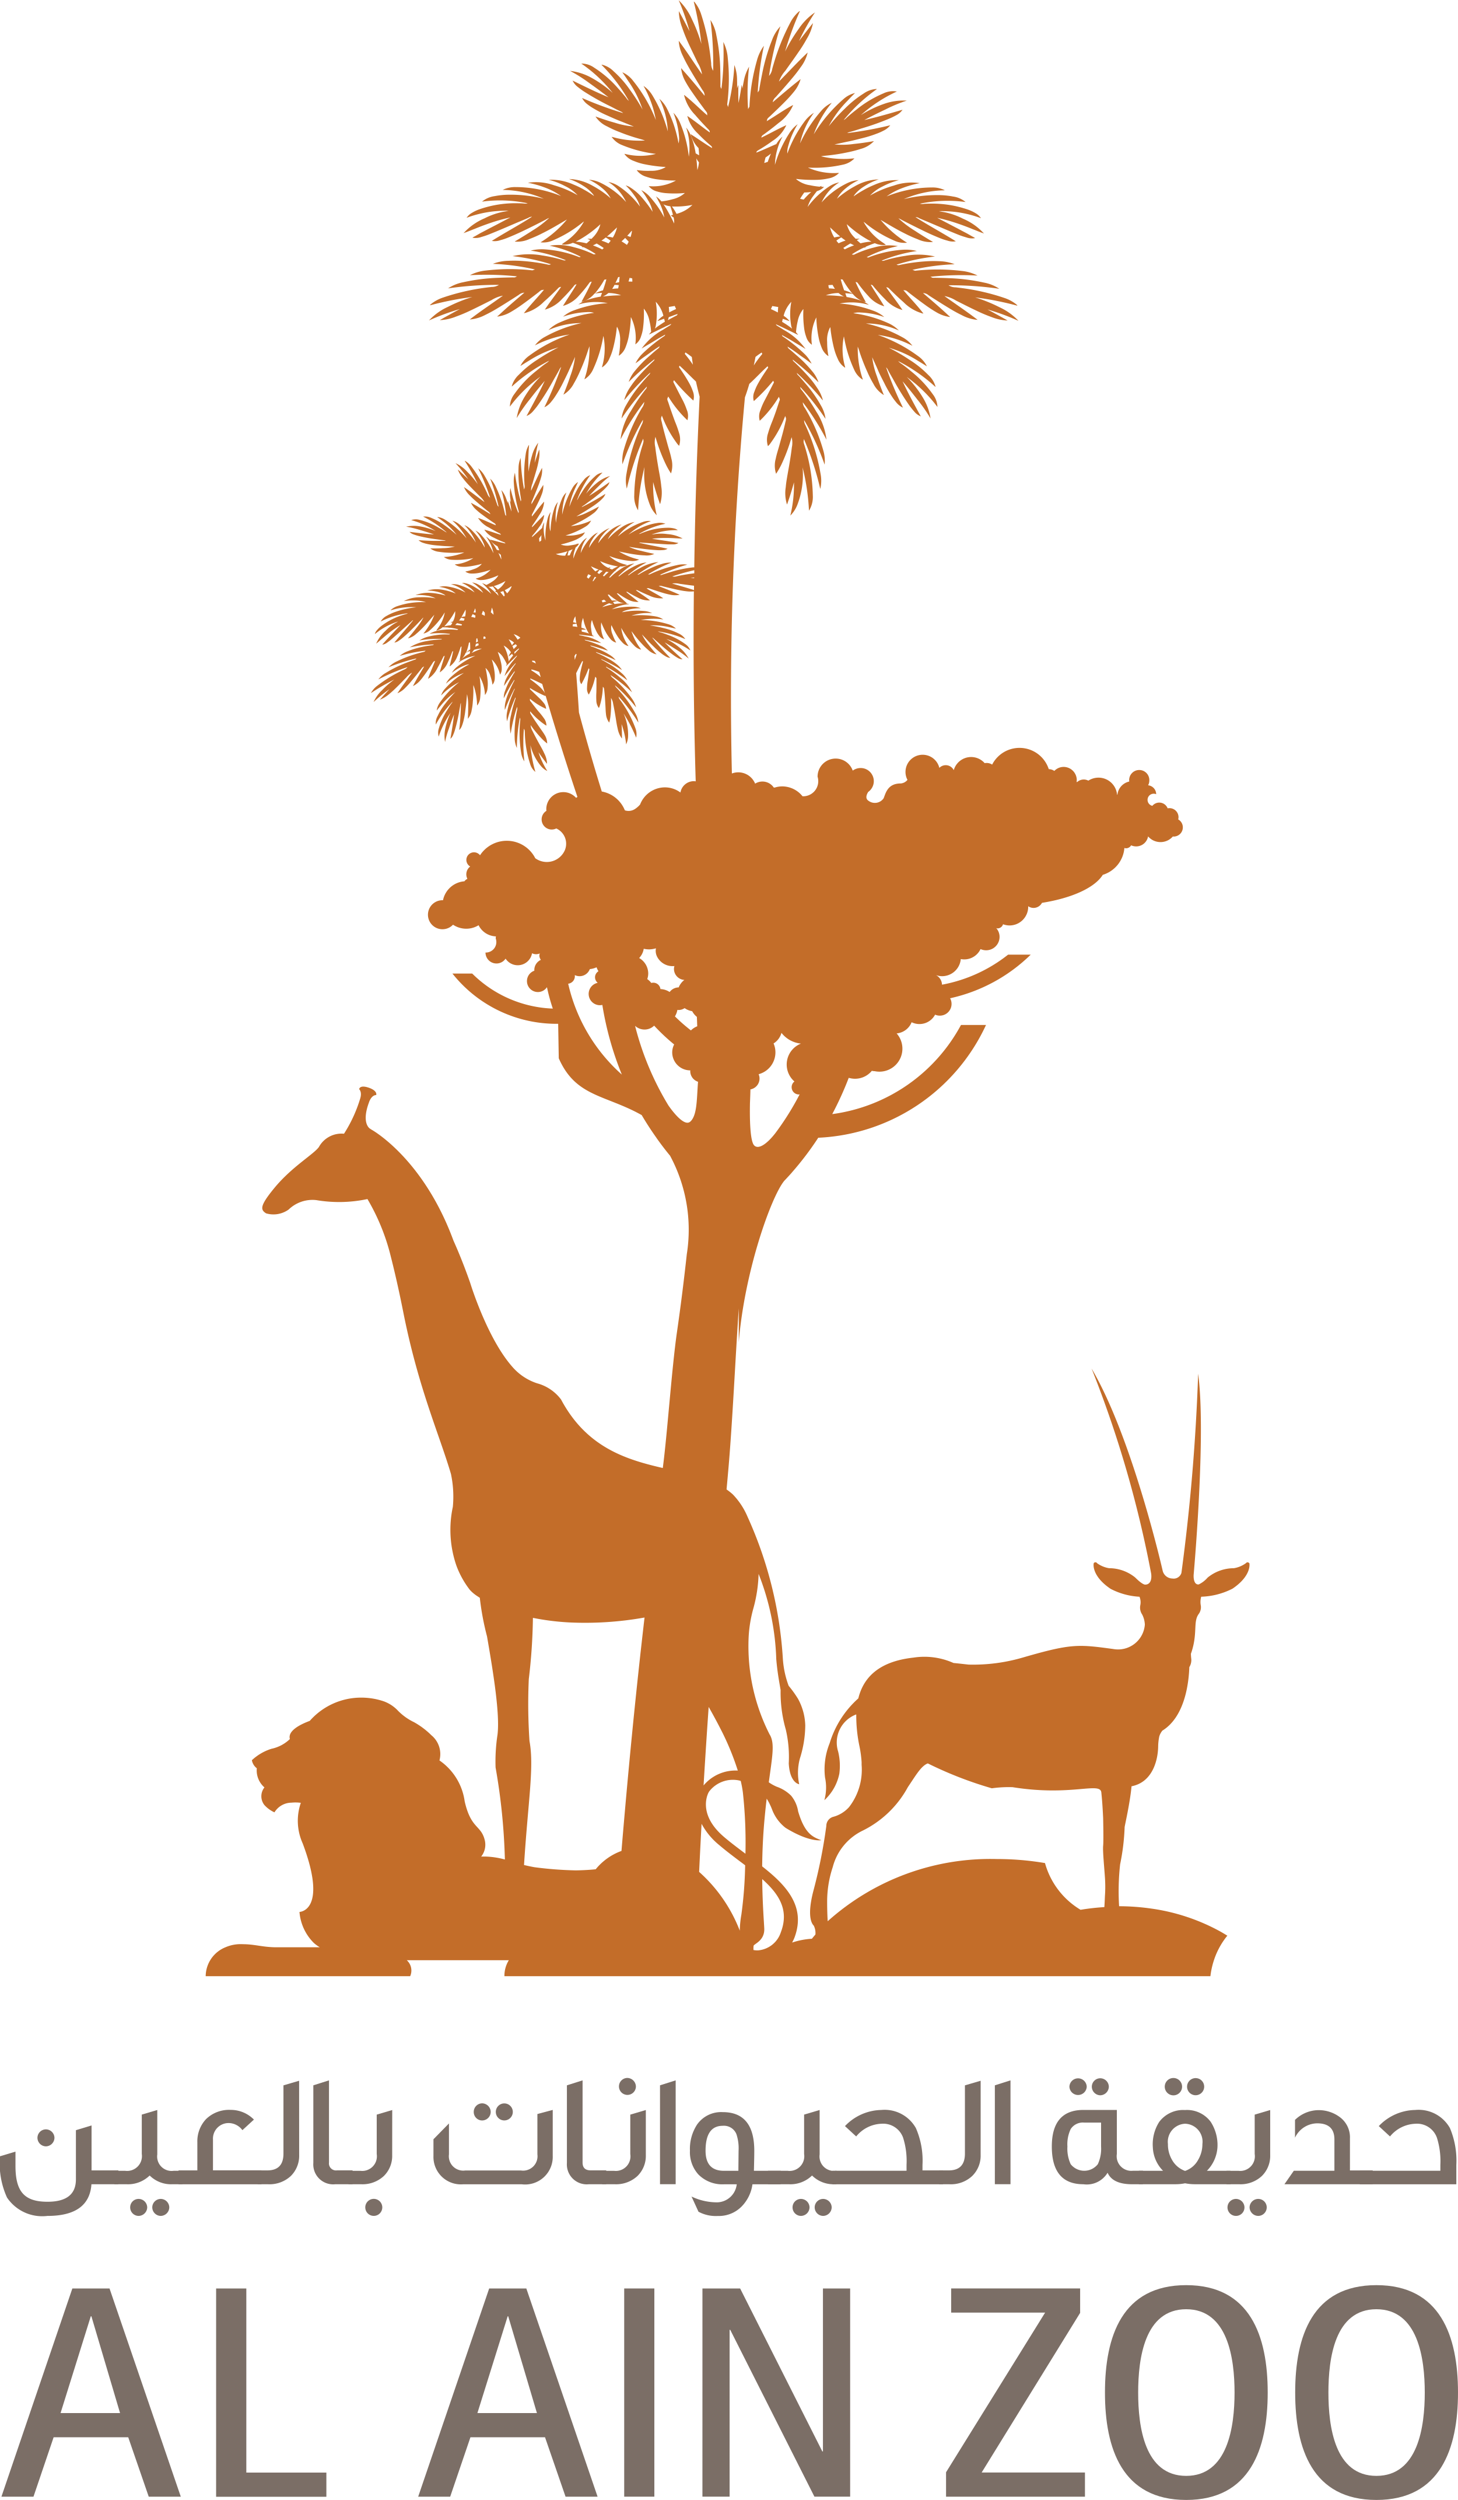 <svg xmlns="http://www.w3.org/2000/svg" width="108.532" height="186.022" viewBox="0 0 108.532 186.022">
  <g id="logo" transform="translate(6516.124 -3002)">
    <g id="Group_1575" data-name="Group 1575" transform="translate(-6516.124 3156.619)">
      <path id="Path_3923" data-name="Path 3923" d="M606.142,214.731a.649.649,0,0,1-.639.637.64.64,0,0,1-.627-.637.632.632,0,0,1,.627-.627.641.641,0,0,1,.639.627m4.753,3.457h-2q-.165,2.359-3.282,2.357a3.162,3.162,0,0,1-3-1.362,6.065,6.065,0,0,1-.523-3.077l1.15-.346v1.067c0,1.915.666,2.664,2.384,2.664,1.411,0,2.115-.552,2.115-1.667v-3.658l1.164-.354v3.346H610.9Z" transform="translate(-602.088 -210.278)" fill="#7b6e66"/>
      <path id="Path_3924" data-name="Path 3924" d="M611.2,220.381a.648.648,0,0,1-.637.635.641.641,0,0,1-.629-.635.632.632,0,0,1,.629-.629.639.639,0,0,1,.637.629m-1.643,0a.652.652,0,0,1-.641.635.633.633,0,0,1-.627-.635.624.624,0,0,1,.627-.629.643.643,0,0,1,.641.629m2.628-1.722h-.737a2.264,2.264,0,0,1-1.708-.649,2.315,2.315,0,0,1-1.745.649h-.881v-1h.807a1.1,1.1,0,0,0,1.232-1.252v-2.93l1.154-.342v3.307a1.075,1.075,0,0,0,1.217,1.217h.662Z" transform="translate(-598.599 -210.75)" fill="#7b6e66"/>
      <path id="Path_3925" data-name="Path 3925" d="M616.108,218.662h-6.176V217.63h1.4v-2.1a2.411,2.411,0,0,1,.649-1.718,2.455,2.455,0,0,1,1.83-.685,2.409,2.409,0,0,1,1.732.722l-.857.786a1.285,1.285,0,0,0-1.012-.529,1.162,1.162,0,0,0-1.178,1.23v2.289h3.609Z" transform="translate(-596.642 -210.75)" fill="#7b6e66"/>
      <path id="Path_3926" data-name="Path 3926" d="M616.5,217.381a2.11,2.11,0,0,1-.625,1.559,2.333,2.333,0,0,1-1.684.612h-.781V218.52h.72c.8,0,1.2-.413,1.2-1.25v-5.078l1.166-.342Z" transform="translate(-594.23 -211.641)" fill="#7b6e66"/>
      <path id="Path_3927" data-name="Path 3927" d="M618.776,219.562h-1.3a1.48,1.48,0,0,1-1.622-1.581V212.2l1.166-.369v6.11a.524.524,0,0,0,.6.586h1.154Z" transform="translate(-592.53 -211.651)" fill="#7b6e66"/>
      <path id="Path_3928" data-name="Path 3928" d="M619.914,220.381a.633.633,0,1,1-1.266,0,.633.633,0,0,1,1.266,0m.737-3.89a2.092,2.092,0,0,1-.625,1.559,2.333,2.333,0,0,1-1.686.61H617.4v-1h.883a1.09,1.09,0,0,0,1.217-1.25v-2.931l1.154-.342Z" transform="translate(-591.457 -210.75)" fill="#7b6e66"/>
      <path id="Path_3929" data-name="Path 3929" d="M627.038,213.48a.633.633,0,1,1-1.266,0,.633.633,0,1,1,1.266,0m-1.645,0a.64.64,0,0,1-.639.635.626.626,0,0,1-.624-.635.635.635,0,0,1,.624-.639.649.649,0,0,1,.639.639m4.617,3.275a2.056,2.056,0,0,1-2.308,2.11h-4.36a2.043,2.043,0,0,1-2.211-2.11v-1.24l1.154-1.178v2.3a1.07,1.07,0,0,0,1.217,1.2h4.139a1.072,1.072,0,0,0,1.227-1.2v-3l1.142-.305Z" transform="translate(-588.865 -210.952)" fill="#7b6e66"/>
      <path id="Path_3930" data-name="Path 3930" d="M629.92,219.562h-1.306a1.481,1.481,0,0,1-1.62-1.581V212.2l1.166-.369v6.11c0,.395.2.586.607.586h1.154Z" transform="translate(-584.794 -211.651)" fill="#7b6e66"/>
      <path id="Path_3931" data-name="Path 3931" d="M631.056,212.377a.631.631,0,1,1-.639-.651.652.652,0,0,1,.639.651m.739,5.09a2.094,2.094,0,0,1-.627,1.559,2.335,2.335,0,0,1-1.684.61h-.942v-1h.883a1.087,1.087,0,0,0,1.213-1.25v-2.931l1.157-.342Z" transform="translate(-583.72 -211.726)" fill="#7b6e66"/>
      <path id="Path_3932" data-name="Path 3932" d="M631.084,212.2v7.357h1.166v-7.726Z" transform="translate(-581.954 -211.651)" fill="#7b6e66"/>
      <path id="Path_3933" data-name="Path 3933" d="M636.022,216.1a3.3,3.3,0,0,0-.164-1.24,1,1,0,0,0-1.018-.613c-.846,0-1.276.613-1.276,1.854,0,.993.454,1.494,1.362,1.494h1.081Zm3.133,2.5h-2.1a2.915,2.915,0,0,1-.8,1.645,2.381,2.381,0,0,1-1.781.712,2.721,2.721,0,0,1-1.437-.317l-.518-1.13a4.412,4.412,0,0,0,1.93.432,1.5,1.5,0,0,0,1.435-1.342h-.957a2.5,2.5,0,0,1-1.9-.735,2.468,2.468,0,0,1-.625-1.764,3.3,3.3,0,0,1,.542-1.964,2.191,2.191,0,0,1,1.9-.908c1.559,0,2.347.957,2.347,2.872,0,.378-.013.881-.027,1.494h2Z" transform="translate(-581.043 -210.686)" fill="#7b6e66"/>
      <path id="Path_3934" data-name="Path 3934" d="M640.57,220.381a.65.65,0,0,1-.639.635.639.639,0,0,1-.627-.635.63.63,0,0,1,.627-.629.64.64,0,0,1,.639.629m-1.649,0a.649.649,0,0,1-.635.635.632.632,0,0,1-.629-.635.623.623,0,0,1,.629-.629.64.64,0,0,1,.635.629m2-1.722h-.105a2.264,2.264,0,0,1-1.708-.649,2.313,2.313,0,0,1-1.743.649h-1.537v-1h1.461a1.093,1.093,0,0,0,1.228-1.252v-2.93l1.156-.342v3.307a1.076,1.076,0,0,0,1.215,1.217h.034Z" transform="translate(-578.66 -210.75)" fill="#7b6e66"/>
      <path id="Path_3935" data-name="Path 3935" d="M646.891,218.662H638.66v-1.007h5.515v-.439a5.747,5.747,0,0,0-.257-2.023,1.579,1.579,0,0,0-1.622-1.034,2.535,2.535,0,0,0-1.869.945l-.835-.771a3.823,3.823,0,0,1,2.7-1.2,2.667,2.667,0,0,1,2.579,1.349,6.027,6.027,0,0,1,.491,2.736v.413h1.525Z" transform="translate(-576.693 -210.75)" fill="#7b6e66"/>
      <path id="Path_3936" data-name="Path 3936" d="M646.44,217.381a2.108,2.108,0,0,1-.632,1.559,2.325,2.325,0,0,1-1.681.612h-.784V218.52h.727c.795,0,1.2-.413,1.2-1.25v-5.078l1.171-.342Z" transform="translate(-573.442 -211.641)" fill="#7b6e66"/>
      <path id="Path_3937" data-name="Path 3937" d="M645.795,212.2v7.357h1.164v-7.726Z" transform="translate(-571.739 -211.651)" fill="#7b6e66"/>
      <path id="Path_3938" data-name="Path 3938" d="M652.545,212.365a.651.651,0,0,1-.639.641.642.642,0,0,1-.627-.641.63.63,0,0,1,.627-.625.639.639,0,0,1,.639.625m-1.645,0a.645.645,0,0,1-1.289,0,.645.645,0,0,1,1.289,0m1.068,2.674h-1.252a1.075,1.075,0,0,0-1.01.481,2.648,2.648,0,0,0-.244,1.3,2.754,2.754,0,0,0,.244,1.313,1.286,1.286,0,0,0,2.02,0,2.737,2.737,0,0,0,.242-1.313Zm3.111,4.587h-.8c-.957,0-1.571-.281-1.826-.857a1.808,1.808,0,0,1-1.8.857c-1.561,0-2.352-.93-2.352-2.808,0-1.816.791-2.721,2.352-2.721h2.489v3.272a1.089,1.089,0,0,0,1.206,1.252h.739Z" transform="translate(-570.005 -211.716)" fill="#7b6e66"/>
      <path id="Path_3939" data-name="Path 3939" d="M656.983,212.365a.637.637,0,1,1-1.274,0,.637.637,0,0,1,1.274,0m-1.423,2.758a1.347,1.347,0,0,0-1.276,1.51,2.272,2.272,0,0,0,.307,1.181,1.806,1.806,0,0,0,.969.82,1.736,1.736,0,0,0,.971-.82,2.3,2.3,0,0,0,.32-1.181,1.338,1.338,0,0,0-1.291-1.51m-.222-2.758a.645.645,0,0,1-1.29,0,.645.645,0,0,1,1.29,0m3.611,7.26h-2.665a3.846,3.846,0,0,1-.724-.071,3.556,3.556,0,0,1-.725.071h-2.713v-1h1.8a2.614,2.614,0,0,1-.761-1.74,3.088,3.088,0,0,1,.476-1.9,2.23,2.23,0,0,1,1.918-.881,2.194,2.194,0,0,1,1.916.881,3.173,3.173,0,0,1,.5,1.9,2.732,2.732,0,0,1-.785,1.74h1.754Z" transform="translate(-567.345 -211.716)" fill="#7b6e66"/>
      <path id="Path_3940" data-name="Path 3940" d="M658.967,220.381a.638.638,0,0,1-.625.635.653.653,0,0,1-.652-.635.645.645,0,0,1,.652-.629.63.63,0,0,1,.625.629m-1.657,0a.632.632,0,1,1-.629-.629.637.637,0,0,1,.629.629m1.915-3.89a2.092,2.092,0,0,1-.625,1.559,2.327,2.327,0,0,1-1.684.61h-.944v-1h.884a1.089,1.089,0,0,0,1.215-1.25v-2.931l1.154-.342Z" transform="translate(-564.673 -210.75)" fill="#7b6e66"/>
      <path id="Path_3941" data-name="Path 3941" d="M665.087,218.656h-6.571l.7-1.006h3.021v-2.328c0-.8-.429-1.2-1.278-1.2a1.847,1.847,0,0,0-1.655,1.069v-1.325a2.542,2.542,0,0,1,1.655-.723,2.621,2.621,0,0,1,1.757.576,1.865,1.865,0,0,1,.678,1.518v2.391h1.694Z" transform="translate(-562.905 -210.745)" fill="#7b6e66"/>
      <path id="Path_3942" data-name="Path 3942" d="M669.015,218.662h-7.189v-1.007h6v-.439a5.74,5.74,0,0,0-.259-2.023,1.572,1.572,0,0,0-1.61-1.034,2.555,2.555,0,0,0-1.879.945l-.835-.771a3.824,3.824,0,0,1,2.714-1.2,2.673,2.673,0,0,1,2.582,1.349,6.244,6.244,0,0,1,.476,2.736Z" transform="translate(-560.607 -210.75)" fill="#7b6e66"/>
      <path id="Path_3943" data-name="Path 3943" d="M606.555,230.243h4.429l-2.133-7.2h-.046Zm.878-9.272H610.2l5.305,15.494h-2.386l-1.527-4.422h-5.553l-1.5,4.422h-2.386Z" transform="translate(-602.047 -205.306)" fill="#7b6e66"/>
      <path id="Path_3944" data-name="Path 3944" d="M611.583,220.971h2.248v13.7h5.959v1.8h-8.208Z" transform="translate(-595.495 -205.306)" fill="#7b6e66"/>
      <path id="Path_3945" data-name="Path 3945" d="M624.869,230.243H629.3l-2.137-7.2h-.042Zm.876-9.272h2.765l5.305,15.494H631.43l-1.528-4.422H624.35l-1.508,4.422H620.46Z" transform="translate(-589.331 -205.306)" fill="#7b6e66"/>
      <rect id="Rectangle_5766" data-name="Rectangle 5766" width="2.245" height="15.492" transform="translate(46.465 15.665)" fill="#7b6e66"/>
      <path id="Path_3946" data-name="Path 3946" d="M632.948,220.971h2.806l6.118,12.125h.046V220.971h2.025v15.492h-2.659l-6.268-12.415h-.046v12.415h-2.023Z" transform="translate(-580.659 -205.306)" fill="#7b6e66"/>
      <path id="Path_3947" data-name="Path 3947" d="M643.651,234.647l7.374-11.879h-6.993v-1.8h9.6v1.82l-7.33,11.876h7.689v1.8H643.651Z" transform="translate(-573.228 -205.306)" fill="#7b6e66"/>
      <path id="Path_3948" data-name="Path 3948" d="M656.679,235.016c3.1,0,3.6-3.66,3.6-6.2s-.5-6.2-3.6-6.2-3.575,3.662-3.575,6.2.471,6.2,3.575,6.2m-6.047-6.2c0-4.2,1.281-7.992,6.047-7.992s6.068,3.792,6.068,7.992c0,4.177-1.3,7.991-6.068,7.991s-6.047-3.814-6.047-7.991" transform="translate(-568.38 -205.406)" fill="#7b6e66"/>
      <path id="Path_3949" data-name="Path 3949" d="M665.035,235.016c3.106,0,3.6-3.66,3.6-6.2s-.495-6.2-3.6-6.2-3.572,3.662-3.572,6.2.471,6.2,3.572,6.2m-6.046-6.2c0-4.2,1.281-7.992,6.046-7.992s6.074,3.792,6.074,7.992c0,4.177-1.307,7.991-6.074,7.991s-6.046-3.814-6.046-7.991" transform="translate(-562.577 -205.406)" fill="#7b6e66"/>
    </g>
    <path id="Path_3950" data-name="Path 3950" d="M678.044,261.565l0,.005c-.017.408-.029.637-.042.81a17.145,17.145,0,0,0-1.771.2,5.881,5.881,0,0,1-2.648-3.477,21.292,21.292,0,0,0-3.58-.3,18.141,18.141,0,0,0-12.594,4.627c-.044-.634-.042-1.422-.042-1.422a8.123,8.123,0,0,1,.42-2.616,4.179,4.179,0,0,1,2.186-2.684,7.7,7.7,0,0,0,3.4-3.252c.629-.934,1-1.586,1.486-1.769a28.469,28.469,0,0,0,4.766,1.852,9.224,9.224,0,0,1,1.545-.083c4.373.7,6.511-.419,6.606.386.039.386.088.879.136,1.927,0,0,.039,1.676,0,2.049s.083,1.591.132,2.343a9.7,9.7,0,0,1,0,1.408m-24.121,2.674a1.955,1.955,0,0,1-1.677,1.354,1.427,1.427,0,0,1-.363-.025,2.272,2.272,0,0,1,.008-.312c.041-.152.832-.38.795-1.283-.022-.525-.136-1.869-.151-3.682,1.249,1.117,2.015,2.3,1.388,3.948m-2.636-5.836c-.037-.025-.075-.053-.11-.081-.508-.385-1.039-.781-1.5-1.178-2.062-1.766-1.123-3.329-1.112-3.341l.022-.034a2.226,2.226,0,0,1,2.2-.822c.049.008.1.027.147.041a7.9,7.9,0,0,1,.158.844,34.29,34.29,0,0,1,.193,4.571m-.3,4.514a7.7,7.7,0,0,0-.122,1.211,11.283,11.283,0,0,0-3.025-4.372c.046-1,.107-2.2.181-3.579a5.245,5.245,0,0,0,1.317,1.586c.486.415,1.027.823,1.547,1.215.129.095.256.191.38.286a30.917,30.917,0,0,1-.278,3.651m-3.809-58.987c-.458.419-1.4-.878-1.632-1.215a21.6,21.6,0,0,1-2.475-5.912,1.049,1.049,0,0,0,.707.276,1.026,1.026,0,0,0,.713-.29,14.7,14.7,0,0,0,1.489,1.4,1.307,1.307,0,0,0-.144.588,1.341,1.341,0,0,0,1.342,1.34l.005,0c0,.02-.005.039-.005.059a.834.834,0,0,0,.579.788c-.1,1.311-.059,2.5-.579,2.97m-4.863-23.156a2.293,2.293,0,0,0-1.722-1.411c-.657-2.116-1.223-4.1-1.7-5.88-.044-.708-.114-1.767-.207-2.925.158-.305.293-.61.464-.91l.044.047c-.073.273-.147.556-.2.834a2.886,2.886,0,0,0-.042.422.668.668,0,0,0,.119.43,8.468,8.468,0,0,0,.542-1.183.2.2,0,0,1,.056.066c-.046.31-.083.624-.136.937a3.889,3.889,0,0,0-.039.469.735.735,0,0,0,.134.481,5.105,5.105,0,0,0,.481-1.332c.02.034.063.063.081.1a.474.474,0,0,1,.005.141c0,.139,0,.283,0,.415,0,.186,0,.374-.008.552a5.535,5.535,0,0,0,0,.556.94.94,0,0,0,.191.566,1.028,1.028,0,0,0,.073-.19,5.222,5.222,0,0,0,.222-1.391.528.528,0,0,1,.078.1.665.665,0,0,1,.025.161c.046.373.064.754.086,1.12.015.21.015.424.042.637a1.243,1.243,0,0,0,.242.651,2.683,2.683,0,0,0,.09-.459,8.3,8.3,0,0,0,.041-1.379.994.994,0,0,1,.163.442c.078.368.141.739.2,1.1.037.244.075.49.134.734a1.823,1.823,0,0,0,.315.744.589.589,0,0,0,.005-.134c0-.308-.008-.627-.03-.94a6.331,6.331,0,0,1,.342,1.511,1.549,1.549,0,0,0,.144-.563,3.874,3.874,0,0,0-.334-1.735,10.589,10.589,0,0,1,.935,1.8,1.225,1.225,0,0,0-.059-.715,8.265,8.265,0,0,0-1.085-2.027,2.2,2.2,0,0,1-.13-.185,1.074,1.074,0,0,1-.03-.136,13.05,13.05,0,0,1,1.464,1.932c.01,0,0-.02,0-.032a1.717,1.717,0,0,0-.2-.617,8.957,8.957,0,0,0-1.423-1.937.432.432,0,0,1-.114-.181,11.99,11.99,0,0,1,1.571,1.645,1.864,1.864,0,0,0-.278-.613,8.115,8.115,0,0,0-1.437-1.567.518.518,0,0,1-.185-.225,11.827,11.827,0,0,1,1.6,1.284,3.018,3.018,0,0,0-.868-1.078,9.064,9.064,0,0,0-.976-.73c-.047-.03-.085-.049-.1-.108a11.509,11.509,0,0,1,1.591,1.02,1.625,1.625,0,0,0-.415-.527,5.887,5.887,0,0,0-1-.722c-.12-.073-.247-.147-.378-.219-.066-.034-.12-.046-.159-.114a12.2,12.2,0,0,1,1.362.7,2.2,2.2,0,0,0,.193.112,1.915,1.915,0,0,0-.447-.469,4.131,4.131,0,0,0-.485-.322,9.712,9.712,0,0,0-.973-.491.3.3,0,0,0-.041-.054,13.309,13.309,0,0,1,1.477.608,1.537,1.537,0,0,0-.446-.391,5.28,5.28,0,0,0-.928-.464c-.11-.047-.231-.1-.354-.142-.063-.024-.115-.022-.17-.1.215.051.442.115.661.185.11.037.224.061.33.1s.219.071.327.1a1.766,1.766,0,0,0-.417-.3,7.045,7.045,0,0,0-1.274-.464c-.015-.019-.03-.024-.046-.044.2.032.417.073.625.12.18.041.361.076.547.119.017,0,.037.008.058.012,0,0,.012.007.009,0a2.954,2.954,0,0,0-1.213-.5c-.095-.025-.2-.049-.308-.073a.2.2,0,0,1-.141-.061c.368.034.769.092,1.139.13-.046-.03-.091-.058-.136-.085a3.068,3.068,0,0,1-.09-.5,1.231,1.231,0,0,1,.058-.624c.015.008.015.029.02.042a4.314,4.314,0,0,0,.293.751,1.659,1.659,0,0,0,.224.366.687.687,0,0,0,.375.269,2.173,2.173,0,0,1-.217-1.254c.013.008.015.032.022.049a5.924,5.924,0,0,0,.381.788,3.3,3.3,0,0,0,.271.38.832.832,0,0,0,.43.283c.01-.01-.005-.025-.007-.034a3.422,3.422,0,0,1-.252-.561,1.238,1.238,0,0,1-.091-.7.5.5,0,0,1,.058.107,6.99,6.99,0,0,0,.425.759,2.524,2.524,0,0,0,.315.393.894.894,0,0,0,.464.295c.01-.007,0-.024-.01-.036a2.9,2.9,0,0,1-.515-1.3c.015-.005.019.014.02.019a5.854,5.854,0,0,0,.937,1.274,1.023,1.023,0,0,0,.52.307c0-.008-.012-.025-.019-.037-.064-.088-.137-.183-.2-.278a4.7,4.7,0,0,1-.5-1.054c.066.073.127.158.188.239a8.456,8.456,0,0,0,.6.71,4.923,4.923,0,0,0,.457.442,1.277,1.277,0,0,0,.617.33c0-.019-.022-.032-.034-.042-.186-.217-.376-.442-.549-.671a3.911,3.911,0,0,1-.495-.769c.154.166.307.322.456.486s.312.317.471.474a5.608,5.608,0,0,0,.515.451,2.323,2.323,0,0,0,.291.2.816.816,0,0,0,.376.137,18.22,18.22,0,0,1-1.349-1.515.428.428,0,0,1,.142.1c.122.115.254.225.38.339a11.556,11.556,0,0,0,1.064.869,3.61,3.61,0,0,0,.3.195.756.756,0,0,0,.371.117c-.456-.413-.91-.825-1.33-1.261.317.185.627.381.934.579a6.85,6.85,0,0,1,.857.629,2.61,2.61,0,0,0-.683-.82,5.013,5.013,0,0,0-.993-.644,6.6,6.6,0,0,1,1.8.857,1.019,1.019,0,0,0-.4-.49,5.042,5.042,0,0,0-1.283-.673c-.181-.069-.364-.134-.554-.19a.54.54,0,0,1-.176-.066,7.879,7.879,0,0,1,2.02.568c.007-.012-.007-.022-.01-.031a1.127,1.127,0,0,0-.474-.381,4.793,4.793,0,0,0-1.052-.385,9.487,9.487,0,0,0-1.091-.215,5.187,5.187,0,0,1,1.464.132c.161.036.33.071.474.108,0-.014-.012-.017-.017-.024a1.278,1.278,0,0,0-.529-.3,6.89,6.89,0,0,0-2.069-.315,4.98,4.98,0,0,1,1.679-.047,1.463,1.463,0,0,0-.573-.224,6.332,6.332,0,0,0-1.8-.053,3.7,3.7,0,0,1,1.547-.186,1.538,1.538,0,0,0-.6-.164,5.628,5.628,0,0,0-1.652.095.858.858,0,0,1,.307-.146,3.76,3.76,0,0,1,1.1-.154,1.566,1.566,0,0,0-.6-.114,5.442,5.442,0,0,0-1.557.193,2.9,2.9,0,0,1,1.3-.381,1.574,1.574,0,0,0-.571-.063,3.516,3.516,0,0,0-.525.054c-.039-.049-.08-.1-.119-.147.112-.032.224-.058.341-.08a1.2,1.2,0,0,0,.688.171c0-.012-.02-.031-.036-.047-.239-.215-.486-.446-.707-.686.081-.029.1.008.159.044a5.766,5.766,0,0,0,.6.371,1.5,1.5,0,0,0,.849.212c.005-.02-.027-.031-.047-.044-.278-.232-.584-.456-.862-.7a.163.163,0,0,1,.161.044,7.612,7.612,0,0,0,.681.371,1.693,1.693,0,0,0,.932.217c-.337-.266-.7-.495-1.052-.752.086-.034.132.007.2.037.257.124.524.246.783.352a2,2,0,0,0,1.04.205c0-.014-.019-.02-.024-.027-.385-.251-.819-.464-1.206-.707.041,0,.075-.019.119-.019a.6.6,0,0,1,.142.042c.315.107.64.214.962.31a5.5,5.5,0,0,0,.576.142,1.669,1.669,0,0,0,.656,0c-.02-.025-.056-.031-.09-.046-.468-.207-.973-.407-1.459-.6a.423.423,0,0,1,.283.012c.366.088.742.181,1.108.259.215.044.434.088.662.112a2.223,2.223,0,0,0,.563.007c-.046,4.4-.017,9.175.137,14.138a.919.919,0,0,0-.137-.014,1.016,1.016,0,0,0-1,.844,1.954,1.954,0,0,0-1.151-.383,1.988,1.988,0,0,0-1.85,1.272,1.744,1.744,0,0,1-.358.322.872.872,0,0,1-.8.108m-4.2,12.908a.56.56,0,0,0,.5-.554.5.5,0,0,0-.007-.088.815.815,0,0,0,1.122-.446,1.515,1.515,0,0,0,.5-.134,1.4,1.4,0,0,0,.142.295.53.53,0,0,0-.256.446.536.536,0,0,0,.2.415.842.842,0,0,0,.161,1.667.82.82,0,0,0,.183-.024,23.582,23.582,0,0,0,1.452,5.185,12.829,12.829,0,0,1-3.994-6.762m.466-24.384c.039-.054.069-.11.114-.164a.4.4,0,0,1,.049.054c-.049.132-.095.266-.137.4l-.025-.29m-.119-2.365c.091-.012.183-.027.273-.044.008.029.014.056.02.086a1.6,1.6,0,0,0,.047.158c-.117-.02-.237-.031-.352-.042,0-.053.007-.1.012-.158m-.178-5.259c-.018.042-.034.085-.049.127-.059.008-.115.015-.171.02.025-.117.051-.23.088-.346a2.6,2.6,0,0,0,.295-.125,3.224,3.224,0,0,0-.163.324m-.388.158a1.648,1.648,0,0,1-.693-.12.1.1,0,0,1,.056-.014,5.857,5.857,0,0,0,.813-.195,1.549,1.549,0,0,0-.136.234c-.015.03-.027.063-.041.095m.752,4.514c.013.024.007.054.012.081a2.885,2.885,0,0,0,.064.419,1.336,1.336,0,0,0-.242-.061,1.182,1.182,0,0,1,.166-.439m.458.849a1.524,1.524,0,0,1,.122-.732,3.066,3.066,0,0,0,.376,1.076c.02.031.042.061.066.09a3.23,3.23,0,0,0-.4-.115c-.046-.01-.093-.02-.141-.032-.007-.046-.01-.093-.015-.142h.337a1.09,1.09,0,0,0-.346-.142Zm.5-3.982c.071.034.139.063.21.095-.066.076-.127.154-.185.236-.042-.034-.083-.073-.127-.112.036-.076.068-.147.1-.219m.6.225c-.03.041-.064.081-.093.122a.705.705,0,0,0-.061.083c-.034.047-.044.09-.12.093a3.3,3.3,0,0,1,.164-.327.965.965,0,0,0,.11.029m.188-.566a1.143,1.143,0,0,0-.247.132,1.708,1.708,0,0,1-.337-.383c.193.09.385.178.584.251m.3.095a2.042,2.042,0,0,0-.266.227c-.046-.027-.091-.054-.139-.086.054-.075.108-.146.164-.215.081.027.161.051.241.075m1.144-.341c-.083.032-.157.069-.232.107a1.954,1.954,0,0,0-.219.13c-.073-.027-.141-.054-.21-.086.036-.036.069-.069.107-.1a1.852,1.852,0,0,0-.18.064l-.061-.03a1.391,1.391,0,0,1-.552-.476,4.959,4.959,0,0,0,1.347.395m-1.032,2.921a.029.029,0,0,0,.017,0l-.007-.007a2.176,2.176,0,0,1,.357-.175.918.918,0,0,0,.293.073,7.571,7.571,0,0,0-.813.22,1.434,1.434,0,0,1,.153-.114m-.107-2.218c.076-.105.159-.205.244-.307a1.735,1.735,0,0,0,.188.027,4.062,4.062,0,0,0-.34.319l-.092-.039m.092,1.774a1.386,1.386,0,0,0,.163.136c-.041.008-.081.02-.12.03a1.567,1.567,0,0,0-.153.041c-.022-.044-.049-.092-.071-.136.059-.025.119-.049.181-.071m.427-.32a4.238,4.238,0,0,0,.515.374l.063.036a1.636,1.636,0,0,0-.422-.022c-.108-.139-.217-.281-.313-.432.024,0,.059-.017.085-.014s.049.039.073.058m5.2-.856c.349.044.7.1,1.056.137h.008c0,.108,0,.219,0,.327-.537-.175-1.091-.324-1.633-.488a1.5,1.5,0,0,1,.573.024m1.072-.481c0,.019,0,.039,0,.058-.093,0-.183-.007-.279,0,.09-.02.186-.037.281-.054m.007-.539c0,.076,0,.154,0,.232-.356.041-.717.1-1.076.169-.068.014-.137.031-.207.044a.6.6,0,0,1-.354.019,14.946,14.946,0,0,1,1.64-.464m-4.107,28.859a1.288,1.288,0,0,0,.341-.69,1.833,1.833,0,0,0,.4.047,1.784,1.784,0,0,0,.508-.083.978.978,0,0,0,.1.651,1.293,1.293,0,0,0,1.276.671.762.762,0,0,0-.034.213.823.823,0,0,0,.776.82,1.3,1.3,0,0,0-.424.556.843.843,0,0,0-.673.344,1.317,1.317,0,0,0-.685-.219.538.538,0,0,0-.535-.476.6.6,0,0,0-.147.022,1.291,1.291,0,0,0-.3-.29,1.264,1.264,0,0,0,.073-.41,1.331,1.331,0,0,0-.678-1.157m4.327,5.08a1.335,1.335,0,0,0-.471.307,13.175,13.175,0,0,1-1.191-1.044,1.341,1.341,0,0,0,.183-.485.692.692,0,0,0,.1.01.819.819,0,0,0,.439-.141,1.31,1.31,0,0,0,.562.229,1.335,1.335,0,0,0,.349.422c.01.219.019.454.027.7m.851,50.647c.334.59.676,1.217,1.037,1.937v0a19.755,19.755,0,0,1,1.132,2.8,3.1,3.1,0,0,0-2.548,1.106c.105-1.745.23-3.7.38-5.844M642.057,258.2a4.4,4.4,0,0,0-1.918,1.364s-.586.069-1.472.083a27.342,27.342,0,0,1-3.091-.236c-.254-.046-.513-.1-.773-.163.3-4.753.766-7.284.407-9.221a40.683,40.683,0,0,1-.052-4.614,42.4,42.4,0,0,0,.307-4.556,18.577,18.577,0,0,0,2.679.339,25.1,25.1,0,0,0,5.63-.364c-.671,5.774-1.208,11.275-1.717,17.368m-5.969-97.512c-.046.037-.091.071-.137.107-.012-.086-.022-.175-.025-.264l.032-.044a2.366,2.366,0,0,0,.142-.205c-.012.137-.013.273-.012.407m-.737,9.668a.46.46,0,0,1,.007-.073,4.35,4.35,0,0,1,.578.186c.036.129.073.258.11.388a4.474,4.474,0,0,0-.695-.5m.064-.729c.071.005.129.02.195.027.025.064.051.125.08.191-.091-.047-.185-.093-.281-.132,0-.029-.005-.068.007-.086m-1.084-1.552a3.451,3.451,0,0,0-.3-.417,1.338,1.338,0,0,1,.5.266c-.071.049-.141.1-.208.151m.093.707c-.112.114-.222.229-.325.349a.6.6,0,0,0-.008-.146c.053-.042.107-.083.153-.125a2.456,2.456,0,0,1,.2-.151c-.007.024-.014.047-.019.073m-.446-.164c-.012-.024-.025-.053-.036-.078.081-.044.163-.088.242-.134.036.039.073.076.105.115-.085.083-.171.164-.249.251-.02-.051-.041-.1-.063-.154m-.075.744a3.118,3.118,0,0,0-.244.335.829.829,0,0,0,0-.114,3.143,3.143,0,0,0-.368-1.078,1.451,1.451,0,0,1,.542.5v.005a1.133,1.133,0,0,0-.174.322c.083-.069.169-.137.259-.207.029.041.054.081.078.12-.029.037-.063.076-.092.115m-.862-4.837.024-.007a1.342,1.342,0,0,0,.2-.069,1.69,1.69,0,0,1,.09.266.627.627,0,0,1,.014.083c-.019.019-.041.037-.061.054-.091-.11-.176-.222-.268-.327m-.676-.234a1.827,1.827,0,0,0-.208-.164.777.777,0,0,0,.217,0l.115-.019c.069.086.139.173.2.268.013.02.03.042.042.064l-.08.056a.415.415,0,0,0,.142.044,1.021,1.021,0,0,1,.12.264,6.309,6.309,0,0,0-.552-.515m.166,1.915c-.061-.059-.125-.119-.19-.171.032-.114.054-.23.078-.351a1.342,1.342,0,0,1,.124.518l-.012,0m.9-2.491a1.659,1.659,0,0,1-.563.634,1.965,1.965,0,0,0-.313-.256,4.048,4.048,0,0,0,.876-.378m-.53-2.1a1.033,1.033,0,0,0,.178.136,1.763,1.763,0,0,1,.044.361c-.071-.166-.142-.33-.222-.5m1.171,6.686a1.368,1.368,0,0,0-.154.2,3.164,3.164,0,0,0-.2-.371c-.015-.024-.039-.044-.042-.071a1.168,1.168,0,0,1,.4.246m-.242-4.178a.23.23,0,0,0,.032-.025l.025.019a1.468,1.468,0,0,1-.339.51,2.3,2.3,0,0,0-.176-.232,3.6,3.6,0,0,0,.457-.271m-2.035,3.909c0-.058,0-.117-.007-.176.039-.008.08-.014.119-.02.02.047.041.095.059.142-.059.015-.114.034-.171.054m-.9,1.04a1.042,1.042,0,0,0,.188-.237,1.891,1.891,0,0,1,.386-.083v.01l.013-.012a1.371,1.371,0,0,1,.185-.005,6.886,6.886,0,0,0-.773.327m.09-2.9c.073.034.142.071.214.11-.012.056-.017.114-.029.168a2.439,2.439,0,0,0-.291-.073c.037-.068.075-.134.107-.205m-.5,2.9a.374.374,0,0,0,.029-.064,4.243,4.243,0,0,0,.178-.613c.005-.03.005-.073.02-.088s.059-.027.075-.044c.017.181.019.359.019.535a1.758,1.758,0,0,0-.32.275m.669-3.28a.08.08,0,0,1,.025-.041,1.315,1.315,0,0,1,.034.3,1.065,1.065,0,0,0-.164,0c.036-.083.071-.169.1-.252m.259,2.54c.005.047.015.1.024.147-.047.02-.1.039-.142.063s-.075.032-.113.049a1.716,1.716,0,0,0,.044-.208c.061-.019.125-.037.188-.051m-.142-.344c.015-.007.041-.029.059-.029.02.08.039.159.054.239-.047.027-.1.054-.144.085.01-.1.017-.195.031-.295m.488-2.071c.044.044.088.088.132.136a1.915,1.915,0,0,1,0,.241c-.075-.041-.152-.08-.227-.114.034-.086.063-.175.092-.263m-1.325.419a1.17,1.17,0,0,0-.276.049c.113-.183.212-.371.308-.557a1.647,1.647,0,0,1-.032.508m-.1.32a2.171,2.171,0,0,0-.351-.014c.053-.068.1-.136.146-.208.088.019.174.042.263.069-.017.053-.039.105-.058.152m-.174.363a3.606,3.606,0,0,0-.469-.042,1.733,1.733,0,0,0,.136-.137c.127.027.256.056.374.093-.012.029-.025.056-.041.086m-.639-.3a1.563,1.563,0,0,0-.18.058q.074.01.147.015a1.655,1.655,0,0,1-.115.2c-.081.008-.164.019-.249.034s-.166.034-.249.056a5.027,5.027,0,0,0,.815-1.137,1.343,1.343,0,0,1-.139.715.67.67,0,0,1-.031.061m18.2-33.6c-.02-.29-.041-.578-.078-.871a1.775,1.775,0,0,0,.195.3,2.406,2.406,0,0,1-.117.573m-.935,13.682a.545.545,0,0,1,.049-.108c.17.107.324.222.473.337.022.183.051.378.081.573a9.416,9.416,0,0,0-.6-.8m.424-.942-.005-.005,0-.008,0,.008Zm-1.044-9.482a3.183,3.183,0,0,0-.344-.549,6.348,6.348,0,0,0,1.528-.119,2.586,2.586,0,0,1-1.184.668m.1,7.449c-.022.027-.046.063-.068.1-.225.115-.454.236-.676.361a1.242,1.242,0,0,0,.065-.222l.3-.11a2.6,2.6,0,0,1,.378-.127Zm-.234-.595c.034.075.07.152.1.229-.178.078-.347.161-.512.249,0-.088-.008-.178-.017-.264,0-.047-.007-.093-.012-.141.144-.022.292-.047.437-.073m-.837-7.564a1.177,1.177,0,0,0,.327.115c.061.014.125.024.186.032.059.168.117.337.164.512.01.042.022.081.034.124-.053.015-.1.029-.153.041a.687.687,0,0,0,.2.146,1.5,1.5,0,0,1,.039.457,11.867,11.867,0,0,0-.563-1.069,4,4,0,0,0-.232-.358m-.088,8.863a5.6,5.6,0,0,0-.549.383c.022-.056.041-.114.058-.169a5.1,5.1,0,0,0,.005-1.828,2.391,2.391,0,0,1,.571,1.044l-.005,0a1.758,1.758,0,0,0-.442.4c.164-.059.336-.122.5-.18a2.037,2.037,0,0,1,.054.227c-.068.039-.132.078-.2.122m-2.506-3.116a2.837,2.837,0,0,0,.081-.273c.064.012.129.024.195.034.007.083.01.164.012.244-.095,0-.191-.005-.288-.005m-.117-2.728c-.132-.095-.263-.18-.4-.261.088-.081.18-.164.269-.254.09.09.176.183.263.28-.041.083-.086.163-.13.236m.31-1a.143.143,0,0,1,.063-.051,2.071,2.071,0,0,1-.107.469,1.839,1.839,0,0,0-.246-.093c.1-.107.2-.213.29-.325m-2.1,4.843a1.6,1.6,0,0,0,.41-.264,3.134,3.134,0,0,1,.632.075l0,.019a.066.066,0,0,1,.027-.012,1.852,1.852,0,0,1,.285.09,11.454,11.454,0,0,0-1.35.093m-.63-.207c.029-.027.053-.058.08-.086a6.209,6.209,0,0,0,.585-.837c.029-.046.053-.112.081-.125s.105-.01.139-.029c-.073.285-.161.556-.256.825a2.639,2.639,0,0,0-.629.252m-.11-3.6c.093-.044.183-.09.271-.139.185.107.363.217.53.337-.037.036-.075.071-.115.105a5.421,5.421,0,0,0-.686-.3m-.12-.49c-.1-.005-.2-.008-.3-.005.07.032.144.064.212.1-.086.083-.178.164-.271.241-.131-.032-.266-.061-.407-.083a2.757,2.757,0,0,0-.4-.039,8.206,8.206,0,0,0,1.835-1.3,2.123,2.123,0,0,1-.588,1.01c-.022.027-.049.053-.075.08m1.066-.105a4.075,4.075,0,0,1,.363.242,2.312,2.312,0,0,1-.164.2,3.439,3.439,0,0,0-.522-.205c.112-.078.217-.156.324-.239m.834-.747a2.748,2.748,0,0,1-.313.757,2.062,2.062,0,0,0-.442-.075c.264-.213.512-.449.756-.683m.127,4.3c-.014.081-.025.161-.042.239-.081.005-.164.008-.247.017-.063.007-.129.012-.2.022a2.6,2.6,0,0,0,.174-.3c.105,0,.208.01.312.019m.069-.608c-.01.132-.024.263-.039.393-.09.012-.176.031-.271.051.071-.141.137-.286.2-.43.037,0,.081-.024.108-.014m10.117,5.947c.144-.112.293-.22.456-.324a.541.541,0,0,1,.047.108,8.488,8.488,0,0,0-.63.851q.066-.3.127-.635m.752-14.843c.02-.015.048-.032.075-.049a3.944,3.944,0,0,0,.322-.239q-.132.3-.234.615c-.088.029-.175.061-.263.088a4.264,4.264,0,0,1,.1-.415m.5,11.058c.147.025.295.051.441.073a.792.792,0,0,0-.015.141,2.276,2.276,0,0,0-.012.264c-.168-.088-.341-.171-.515-.249a2.5,2.5,0,0,1,.1-.229m.779.949c.173.059.346.122.512.181a1.812,1.812,0,0,0-.444-.4l-.005,0a2.356,2.356,0,0,1,.573-1.045,4.912,4.912,0,0,0,0,1.828c.019.056.036.114.056.169a6.19,6.19,0,0,0-.542-.383c-.069-.044-.134-.083-.2-.122.012-.073.032-.149.051-.229m1.606-9.4a4.041,4.041,0,0,0,.513-.034,4.708,4.708,0,0,0-.417.4c-.051.053-.1.11-.144.164-.088-.015-.18-.036-.269-.056a5.443,5.443,0,0,1,.317-.48m1.891,7.571.024.012,0-.019a3.1,3.1,0,0,1,.63-.075,1.656,1.656,0,0,0,.41.264,11.5,11.5,0,0,0-1.349-.093,1.712,1.712,0,0,1,.286-.09m.208-.688a2.609,2.609,0,0,0,.176.3c-.068-.01-.134-.015-.2-.022-.083-.008-.164-.012-.247-.017-.019-.078-.031-.158-.042-.239.1-.008.207-.015.312-.019m.573-3.6a2.056,2.056,0,0,0-.446.075,2.748,2.748,0,0,1-.312-.757c.244.234.493.469.757.683m.4.3a3.444,3.444,0,0,0-.522.205,2.411,2.411,0,0,1-.166-.2c.12-.088.241-.169.364-.242.1.083.215.161.324.239m1.913.081a2.781,2.781,0,0,0-.4.039c-.137.022-.276.051-.405.083-.095-.076-.185-.158-.274-.241.073-.037.147-.069.215-.1-.1,0-.207,0-.3.005-.027-.027-.051-.053-.076-.08a2.178,2.178,0,0,1-.588-1.01,8.253,8.253,0,0,0,1.837,1.3m-1.982.578-.114-.105c.171-.12.349-.23.529-.337.091.049.183.095.276.139a5.581,5.581,0,0,0-.691.3m.576,3.3a2.5,2.5,0,0,0-.627-.252c-.092-.269-.181-.541-.254-.825.034.019.1.007.142.029.024.014.047.08.078.125a6.718,6.718,0,0,0,.585.837c.027.029.052.059.076.086m-7.638,60.266c.015-.354.027-.7.037-1.034v-.025a.82.82,0,0,0,.61-1.13,1.681,1.681,0,0,0,1.25-1.623,1.622,1.622,0,0,0-.139-.666,1.336,1.336,0,0,0,.588-.788,2.107,2.107,0,0,0,1.452.8,1.672,1.672,0,0,0-.486,2.819.534.534,0,0,0-.208.425.541.541,0,0,0,.539.542.373.373,0,0,0,.059-.014,20.562,20.562,0,0,1-1.8,2.877c-.659.852-1.281,1.25-1.589.923s-.334-1.993-.312-3.111m37.158,34.2c-.025-.047-.135-.12-.249.007a2.089,2.089,0,0,1-.89.368,3.082,3.082,0,0,0-1.952.7,2.058,2.058,0,0,1-.662.508h-.054c-.347-.02-.325-.632-.325-.632l0-.061c.136-1.576.9-10.8.337-14.985a148.364,148.364,0,0,1-1.245,14.818.6.6,0,0,1-.678.418.754.754,0,0,1-.72-.588s-2.248-9.877-5.29-15.038a82.9,82.9,0,0,1,4.429,15.228s.149.752-.354.847v-.007l-.019.008a.579.579,0,0,1-.081.005c-.105-.015-.319-.12-.719-.522a3.083,3.083,0,0,0-1.954-.7,2.1,2.1,0,0,1-.888-.368.149.149,0,0,0-.251-.007c-.024.049-.169.951,1.252,1.91a5.235,5.235,0,0,0,2.15.588,1.059,1.059,0,0,1,.063.625.911.911,0,0,0,.137.695,1.807,1.807,0,0,1,.2.757,2,2,0,0,1-2.355,1.813c-2.626-.358-3.136-.407-6.747.64a13.188,13.188,0,0,1-4.019.52c-.4-.044-.771-.088-1.122-.12a5.316,5.316,0,0,0-2.979-.4c-2.6.285-3.731,1.5-4.107,3.035a7.313,7.313,0,0,0-2.132,3.331,5.187,5.187,0,0,0-.346,2.557,3.544,3.544,0,0,1-.051,1.689,3.646,3.646,0,0,0,1.117-1.981,4.466,4.466,0,0,0-.091-1.647,2.23,2.23,0,0,1,1.35-2.757,11.016,11.016,0,0,0,.242,2.387,8.312,8.312,0,0,1,.156,1.164c0,.066,0,.132,0,.2a4.532,4.532,0,0,1-.93,3.14,2.413,2.413,0,0,1-1.155.722.7.7,0,0,0-.541.683,38.608,38.608,0,0,1-.978,4.888c-.437,1.733-.159,2.332.044,2.535a1.236,1.236,0,0,1,.124.63v.025c-.088.107-.181.21-.264.319a5.685,5.685,0,0,0-1.471.283c.058-.117.12-.227.169-.356.89-2.348-.649-3.941-2.4-5.312.012-1.091.061-2.306.183-3.6.049-.525.1-1,.154-1.44a4.724,4.724,0,0,1,.388.774,3.117,3.117,0,0,0,1.02,1.4c1.791,1.1,2.657.918,2.657.918-.613-.224-1.227-.459-1.725-2.148a2.412,2.412,0,0,0-.527-1.171,2.862,2.862,0,0,0-1.066-.661,3.2,3.2,0,0,1-.527-.285l-.064-.042c.264-1.947.444-2.847.1-3.5-.017-.02-.02-.041-.037-.059a14.486,14.486,0,0,1-1.564-7.227,9.759,9.759,0,0,1,.351-2.149,10.652,10.652,0,0,0,.391-2.575,18.81,18.81,0,0,1,1.315,6.344c.08.956.215,1.661.324,2.3a10,10,0,0,0,.386,2.94,8.931,8.931,0,0,1,.22,2.516c.08,1.479.778,1.552.778,1.552a4.055,4.055,0,0,1,.051-1.915,8.31,8.31,0,0,0,.4-2.46,4.355,4.355,0,0,0-.537-1.977,8.281,8.281,0,0,0-.7-.974,7.05,7.05,0,0,1-.429-1.982,29.935,29.935,0,0,0-2.635-10.605,5.429,5.429,0,0,0-1.1-1.661,4.7,4.7,0,0,0-.458-.361c.034-.369.068-.737.1-1.113.324-3.467.59-9.306.81-12.359,0-.015,0,2.537,0,2.521.42-5.234,2.4-10.814,3.384-12.012.19-.2.374-.4.554-.6l.007-.007h-.005a22.758,22.758,0,0,0,1.976-2.6,14.478,14.478,0,0,0,12.488-8.391H667.33a12.82,12.82,0,0,1-9.583,6.632,24.623,24.623,0,0,0,1.228-2.7,1.618,1.618,0,0,0,1.72-.522.884.884,0,0,0,.21.029l.007,0a1.759,1.759,0,0,0,.341.036,1.712,1.712,0,0,0,1.286-2.847,1.333,1.333,0,0,0,1.117-.832,1.319,1.319,0,0,0,1.747-.564.873.873,0,0,0,1.117-1.22,12.353,12.353,0,0,0,6-3.245h-1.684a11.181,11.181,0,0,1-4.919,2.235.834.834,0,0,0-.459-.717,1.383,1.383,0,0,0,.463.085,1.4,1.4,0,0,0,1.394-1.276,1.222,1.222,0,0,0,.263.027,1.341,1.341,0,0,0,1.208-.769,1,1,0,0,0,1.416-.908.988.988,0,0,0-.251-.656.417.417,0,0,0,.1.027.436.436,0,0,0,.41-.31,1.416,1.416,0,0,0,.478.09,1.393,1.393,0,0,0,1.395-1.391l0-.041a.687.687,0,0,0,.4.127.711.711,0,0,0,.625-.378c2.226-.351,3.929-1.127,4.527-2.084a2.28,2.28,0,0,0,1.608-2,.485.485,0,0,0,.125.025.436.436,0,0,0,.376-.222.9.9,0,0,0,1.262-.664,1.218,1.218,0,0,0,1.845.005c.02,0,.041.008.061.008a.683.683,0,0,0,.681-.685.676.676,0,0,0-.344-.59.693.693,0,0,0,.022-.168.671.671,0,0,0-.669-.671.623.623,0,0,0-.139.015.67.67,0,0,0-.625-.429.677.677,0,0,0-.515.242.457.457,0,1,1,.285-.864.667.667,0,0,0-.6-.664v0a.742.742,0,0,0,.09-.349.751.751,0,1,0-1.5,0c0,.022.005.041.007.064l-.03.012a1.124,1.124,0,0,0-.851.971l-.027,0a1.387,1.387,0,0,0-2.137-1.044.731.731,0,0,0-.341-.086.753.753,0,0,0-.5.195.231.231,0,0,0-.036-.017.891.891,0,0,0,.015-.134.985.985,0,0,0-.986-.981.962.962,0,0,0-.686.3.718.718,0,0,0-.412-.132,2.29,2.29,0,0,0-4.216-.339.737.737,0,0,0-.407-.122.709.709,0,0,0-.149.014,1.343,1.343,0,0,0-2.281.457.252.252,0,0,1-.024.058.664.664,0,0,0-1.069-.163,1.278,1.278,0,0,0-2.52.305,1.243,1.243,0,0,0,.147.586.706.706,0,0,1-.51.268c-1.006,0-1.122.791-1.271,1.112a.79.79,0,0,1-1.115.18c-.273-.176-.144-.476-.024-.664a.978.978,0,0,0-.568-1.777.99.99,0,0,0-.579.188l-.007.005a1.348,1.348,0,0,0-2.618.454,1.122,1.122,0,0,1-1.12,1.455,1.938,1.938,0,0,0-1.516-.735,1.908,1.908,0,0,0-.549.086c-.027,0-.049,0-.075,0a1.019,1.019,0,0,0-1.388-.29,1.354,1.354,0,0,0-1.73-.756,239.578,239.578,0,0,1,.971-27.991c.005-.015.147-.385.327-1,.476-.429.881-.886,1.364-1.313a.98.98,0,0,0,.039.1c-.254.374-.52.764-.737,1.159a3.725,3.725,0,0,0-.283.62,1.037,1.037,0,0,0-.049.717,13.874,13.874,0,0,0,1.442-1.515.5.5,0,0,1,.054.13c-.234.446-.459.9-.7,1.349a4.911,4.911,0,0,0-.3.7,1.175,1.175,0,0,0-.054.8A8.347,8.347,0,0,0,653.772,150a1.187,1.187,0,0,1,.071.188c.008.053-.047.156-.063.215-.069.212-.144.435-.21.635-.1.283-.2.564-.307.832a7.758,7.758,0,0,0-.295.842,1.52,1.52,0,0,0-.007.961,1.457,1.457,0,0,0,.212-.252,8.537,8.537,0,0,0,1.071-1.993,1.3,1.3,0,0,1,.063.19.968.968,0,0,1-.047.259c-.127.59-.3,1.179-.454,1.745-.091.329-.2.652-.268.993a1.928,1.928,0,0,0,.029,1.113,6.213,6.213,0,0,0,.375-.649,12.967,12.967,0,0,0,.779-2.077,1.6,1.6,0,0,1,.019.757c-.071.6-.173,1.2-.276,1.774-.066.388-.144.783-.178,1.186a2.844,2.844,0,0,0,.091,1.293,1.171,1.171,0,0,0,.075-.2c.164-.469.314-.959.446-1.449a9.877,9.877,0,0,1-.271,2.476,2.37,2.37,0,0,0,.512-.778,6.209,6.209,0,0,0,.4-2.811,16.551,16.551,0,0,1,.476,3.223,1.936,1.936,0,0,0,.286-1.113,13.22,13.22,0,0,0-.588-3.643c-.031-.117-.083-.237-.1-.351a1.1,1.1,0,0,1,.025-.22,21.561,21.561,0,0,1,1.213,3.694c.013.007.013-.027.019-.046a2.662,2.662,0,0,0,.01-1.045,14.33,14.33,0,0,0-1.149-3.682.63.63,0,0,1-.076-.332,19.375,19.375,0,0,1,1.525,3.314,2.789,2.789,0,0,0-.105-1.076,13.1,13.1,0,0,0-1.354-3.126.793.793,0,0,1-.169-.441,18.344,18.344,0,0,1,1.764,2.787,4.8,4.8,0,0,0-.757-2.089,13.771,13.771,0,0,0-1.1-1.622.305.305,0,0,1-.095-.217,18.511,18.511,0,0,1,1.882,2.377,2.6,2.6,0,0,0-.354-1.017,9.633,9.633,0,0,0-1.14-1.615c-.144-.173-.3-.352-.461-.53-.08-.086-.158-.132-.18-.256A20.268,20.268,0,0,1,656.822,150a3.133,3.133,0,0,0,.232.269,2.855,2.855,0,0,0-.441-.947,6.71,6.71,0,0,0-.557-.74,16.94,16.94,0,0,0-1.225-1.257.522.522,0,0,0-.037-.1,20.628,20.628,0,0,1,1.93,1.7,2.489,2.489,0,0,0-.469-.827,9.135,9.135,0,0,0-1.168-1.189c-.147-.13-.3-.264-.461-.4-.085-.073-.166-.1-.208-.247.3.191.608.4.9.627.146.11.305.208.452.32s.3.224.442.327a2.626,2.626,0,0,0-.476-.674,11.109,11.109,0,0,0-1.7-1.371c-.007-.036-.027-.053-.037-.091.283.159.59.327.881.51.251.156.512.3.769.461.029.017.052.036.083.054,0,0,.015.017.015,0a4.84,4.84,0,0,0-1.581-1.388c-.136-.085-.288-.181-.43-.268-.078-.047-.146-.068-.186-.168.544.244,1.122.539,1.659.795a2.143,2.143,0,0,0-.159-.2,4.935,4.935,0,0,1,.122-.808,2.082,2.082,0,0,1,.419-.917.16.16,0,0,1,.005.08,7.85,7.85,0,0,0,.053,1.3,2.974,2.974,0,0,0,.153.668,1.117,1.117,0,0,0,.43.608,3.5,3.5,0,0,1,.322-2.023c.02.027.008.061.01.09a9.24,9.24,0,0,0,.17,1.4,3.781,3.781,0,0,0,.214.718,1.324,1.324,0,0,0,.5.656c.02-.014.007-.044.005-.056a5.385,5.385,0,0,1-.086-.986,2.027,2.027,0,0,1,.229-1.111.652.652,0,0,1,.027.191,11.334,11.334,0,0,0,.252,1.374,4.29,4.29,0,0,0,.268.761,1.458,1.458,0,0,0,.559.693c.01-.005,0-.039,0-.061a4.672,4.672,0,0,1-.093-2.25c.02,0,.015.029.017.039a9.608,9.608,0,0,0,.756,2.426,1.659,1.659,0,0,0,.63.735c.012-.008,0-.044-.007-.064-.054-.171-.113-.349-.153-.525a7.292,7.292,0,0,1-.208-1.867,4.572,4.572,0,0,1,.159.464,14.936,14.936,0,0,0,.551,1.4,8.046,8.046,0,0,0,.461.91,2.09,2.09,0,0,0,.763.822c.01-.031-.014-.056-.025-.081-.169-.427-.341-.864-.481-1.306a6.053,6.053,0,0,1-.351-1.423c.142.329.3.647.435.974s.31.644.471.966a8.663,8.663,0,0,0,.541.952,4.621,4.621,0,0,0,.337.461,1.381,1.381,0,0,0,.505.4,27.138,27.138,0,0,1-1.255-3,.6.6,0,0,1,.156.234c.127.236.268.473.4.71a20.162,20.162,0,0,0,1.164,1.877c.11.152.23.305.363.456a1.243,1.243,0,0,0,.5.373c-.473-.868-.951-1.732-1.357-2.613.383.446.751.906,1.108,1.369a11.555,11.555,0,0,1,.976,1.4,4.212,4.212,0,0,0-.6-1.6,7.931,7.931,0,0,0-1.176-1.493,10.535,10.535,0,0,1,2.289,2.238,1.633,1.633,0,0,0-.349-.951,8.324,8.324,0,0,0-1.6-1.694c-.237-.2-.481-.395-.741-.576a1,1,0,0,1-.235-.195,12.376,12.376,0,0,1,2.772,1.921.061.061,0,0,0,0-.054,1.828,1.828,0,0,0-.522-.827,7.681,7.681,0,0,0-1.4-1.132,14.155,14.155,0,0,0-1.542-.9,8.264,8.264,0,0,1,2.155.966c.227.136.464.281.663.41.017-.014-.005-.031-.01-.042a2.014,2.014,0,0,0-.652-.727,11.15,11.15,0,0,0-2.979-1.561,7.9,7.9,0,0,1,2.577.808,2.259,2.259,0,0,0-.754-.639,10.125,10.125,0,0,0-2.706-1.022,5.976,5.976,0,0,1,2.453.524,2.585,2.585,0,0,0-.834-.566,9.127,9.127,0,0,0-2.56-.718,1.391,1.391,0,0,1,.544-.054,5.9,5.9,0,0,1,1.762.339,2.556,2.556,0,0,0-.854-.486,8.778,8.778,0,0,0-2.47-.522,4.638,4.638,0,0,1,2.179.1,2.448,2.448,0,0,0-.828-.393,5.974,5.974,0,0,0-.83-.193c-.034-.093-.068-.188-.1-.283.186.01.373.03.556.054a1.882,1.882,0,0,0,.957.62c.013-.017-.014-.058-.029-.088-.247-.456-.509-.932-.717-1.415.137,0,.154.066.22.151a9.479,9.479,0,0,0,.722.878,2.429,2.429,0,0,0,1.179.769c.017-.029-.029-.064-.047-.095-.3-.5-.654-1-.945-1.506.127.007.159.071.225.152a11.6,11.6,0,0,0,.834.917,2.731,2.731,0,0,0,1.3.815c-.378-.579-.813-1.122-1.206-1.689.148-.005.2.076.28.158.324.32.664.647,1.006.944a3.178,3.178,0,0,0,1.469.854c.01-.02-.017-.041-.024-.053-.446-.583-.993-1.134-1.461-1.7.064.024.125.008.19.031a.94.94,0,0,1,.192.139c.427.33.867.664,1.3.974a9.029,9.029,0,0,0,.8.518,2.592,2.592,0,0,0,.995.342c-.014-.042-.07-.073-.11-.11-.6-.563-1.264-1.127-1.9-1.671a.67.67,0,0,1,.42.168c.508.327,1.035.662,1.55.973a10.662,10.662,0,0,0,.944.517,2.947,2.947,0,0,0,1.15.337c-.791-.613-1.65-1.181-2.47-1.772a2.453,2.453,0,0,1,.859.335c.5.249,1.01.513,1.532.757a11.206,11.206,0,0,0,1.088.461,3.769,3.769,0,0,0,1.223.269c-.486-.281-.991-.551-1.491-.824a17.318,17.318,0,0,1,2.3.847,4.507,4.507,0,0,0-1.411-1.012,11.4,11.4,0,0,0-1.818-.735,23.8,23.8,0,0,1,3.14.618c.017-.027-.041-.068-.066-.091a2.856,2.856,0,0,0-.891-.483,16.46,16.46,0,0,0-3.28-.749c-.112-.015-.227-.027-.339-.041a.977.977,0,0,1-.542-.154,25.184,25.184,0,0,1,3.78.261,3.031,3.031,0,0,0-1.128-.458,14.271,14.271,0,0,0-2.6-.33c-.356-.017-.725-.024-1.078-.03a1.121,1.121,0,0,1-.149,0c-.064-.01-.119-.064-.18-.076a22.214,22.214,0,0,1,3.518-.088,3.313,3.313,0,0,0-1.188-.347,15.149,15.149,0,0,0-3.47-.012,1.521,1.521,0,0,0-.193-.066,17.013,17.013,0,0,1,3.143-.42,3.382,3.382,0,0,0-1.149-.225,8.658,8.658,0,0,0-1.072.015,13.6,13.6,0,0,0-1.737.236c-.132.025-.225.078-.366.007a15.016,15.016,0,0,1,2.862-.607,5.468,5.468,0,0,0-2.2-.051,11.308,11.308,0,0,0-1.481.322c-.1.029-.171.078-.288.034a11.261,11.261,0,0,1,2.618-.715,3.376,3.376,0,0,0-1.039-.093,8.443,8.443,0,0,0-2.587.583.392.392,0,0,0-.108-.029,8.947,8.947,0,0,1,2.325-.825,4.029,4.029,0,0,0-1.786.105,7.487,7.487,0,0,0-1.5.541c-.049-.015-.088-.007-.141-.022a.4.4,0,0,1,.1-.076,6.626,6.626,0,0,1,.793-.437,1,1,0,0,0,.139-.017c0-.02-.019-.027-.031-.034.229-.1.464-.195.708-.278a1.478,1.478,0,0,0,.822.124,2.421,2.421,0,0,0-.229-.171,4.407,4.407,0,0,1-1.43-1.539,1.03,1.03,0,0,1,.176.13,9.129,9.129,0,0,0,2.1,1.261,1.734,1.734,0,0,0,.947.161c0-.019-.036-.03-.059-.044a7.961,7.961,0,0,1-1.9-1.659c.6.352,1.193.712,1.815,1.02a9.607,9.607,0,0,0,.961.429,2.218,2.218,0,0,0,1.11.2c0-.022-.042-.041-.07-.054-.412-.244-.835-.5-1.24-.769a7.573,7.573,0,0,1-1.245-.94,1.41,1.41,0,0,1,.254.124c.581.3,1.181.6,1.782.89.342.163.695.317,1.052.461a4.32,4.32,0,0,0,.559.185,1.256,1.256,0,0,0,.623.051c-.984-.622-2.016-1.164-3-1.8a.5.5,0,0,1,.279.086c.264.115.537.225.8.337.71.3,1.422.613,2.145.9.183.073.371.132.563.188a1.235,1.235,0,0,0,.647.051.849.849,0,0,0-.166-.1c-.173-.091-.344-.2-.525-.293-.234-.12-.469-.251-.707-.373-.476-.244-.947-.5-1.42-.74.31.059.613.144.915.227a18.186,18.186,0,0,1,1.74.62c.268.1.527.217.783.3.01.005.022.022.039.014a4.464,4.464,0,0,0-1.562-1.1,5.4,5.4,0,0,0-1.281-.463c-.164-.036-.337-.056-.5-.095a8.249,8.249,0,0,1,3.124.522,1.2,1.2,0,0,0-.407-.376,3.09,3.09,0,0,0-.5-.241,8.145,8.145,0,0,0-2.989-.464c-.11,0-.22.005-.33.012a.728.728,0,0,1-.32-.01,9.944,9.944,0,0,1,3.4-.124,1.834,1.834,0,0,0-.928-.408,5.938,5.938,0,0,0-1.12-.108,10.449,10.449,0,0,0-2.553.3,8.01,8.01,0,0,1,3.043-.656c0-.015-.024-.022-.034-.027a2.053,2.053,0,0,0-.9-.185,9.1,9.1,0,0,0-3.385.666,4.852,4.852,0,0,1,1.132-.607,7.618,7.618,0,0,1,1.337-.38,4.054,4.054,0,0,0-1.949.186,7.817,7.817,0,0,0-1.759.74,3.152,3.152,0,0,1,.925-.673,5.461,5.461,0,0,1,1.225-.476,4.12,4.12,0,0,0-1.859.364,6.417,6.417,0,0,0-.8.393,6.822,6.822,0,0,0-.707.451.755.755,0,0,1,.142-.21,2.741,2.741,0,0,1,.627-.525,4.709,4.709,0,0,1,1.093-.53,3.807,3.807,0,0,0-1.776.512,7.093,7.093,0,0,0-1.33.93,2.58,2.58,0,0,1,.666-.785,4.044,4.044,0,0,1,.952-.6,2.258,2.258,0,0,0-.878.236,6.169,6.169,0,0,0-1.886,1.423,3.521,3.521,0,0,1,1.32-1.494,2.052,2.052,0,0,0-.779.324,6.349,6.349,0,0,0-1.577,1.506,2.6,2.6,0,0,1,.439-.844c.081-.114.166-.225.258-.334a1.19,1.19,0,0,0,.513-.3c-.007-.02-.037-.015-.054-.017-.051,0-.105,0-.159-.008.024-.02.046-.042.068-.063a.635.635,0,0,0-.168.058,5.635,5.635,0,0,1-.722-.11,2.032,2.032,0,0,1-1.04-.461.62.62,0,0,1,.193.014,11,11,0,0,0,1.4.046,4.316,4.316,0,0,0,.8-.1,1.461,1.461,0,0,0,.8-.4c0-.014-.039-.012-.059-.012a4.69,4.69,0,0,1-2.223-.388c.007-.022.032-.008.044-.008a9.478,9.478,0,0,0,2.535-.22,1.642,1.642,0,0,0,.851-.459c0-.014-.042-.005-.064-.005-.176.014-.366.034-.545.036a7.3,7.3,0,0,1-1.869-.193c.161-.034.325-.044.488-.063a13.68,13.68,0,0,0,1.483-.234,8.6,8.6,0,0,0,.989-.256,2.08,2.08,0,0,0,.968-.569c-.025-.014-.061,0-.086.008-.454.075-.92.147-1.379.19a5.987,5.987,0,0,1-1.466.037c.351-.066.695-.149,1.045-.219s.695-.163,1.044-.249a8.731,8.731,0,0,0,1.047-.327,4.12,4.12,0,0,0,.522-.23,1.4,1.4,0,0,0,.5-.4,27.1,27.1,0,0,1-3.207.583.667.667,0,0,1,.263-.1c.259-.071.518-.158.779-.239a19.1,19.1,0,0,0,2.082-.735,5.351,5.351,0,0,0,.527-.256,1.259,1.259,0,0,0,.468-.407c-.947.276-1.9.554-2.843.766.518-.28,1.047-.539,1.576-.79a11.223,11.223,0,0,1,1.578-.654,4.269,4.269,0,0,0-1.7.246,8.175,8.175,0,0,0-1.711.829,10.614,10.614,0,0,1,2.679-1.754,1.645,1.645,0,0,0-1,.139,8.233,8.233,0,0,0-2,1.2c-.244.19-.49.386-.725.6a.889.889,0,0,1-.237.186,12.433,12.433,0,0,1,2.467-2.3c-.008-.015-.032-.01-.049-.012a1.822,1.822,0,0,0-.922.332,8,8,0,0,0-1.4,1.122,13.4,13.4,0,0,0-1.206,1.318,8,8,0,0,1,1.4-1.9c.178-.193.374-.395.542-.559-.012-.02-.036,0-.046,0a2.025,2.025,0,0,0-.847.481,11.09,11.09,0,0,0-2.164,2.577,7.835,7.835,0,0,1,1.34-2.343,2.232,2.232,0,0,0-.785.6,10.014,10.014,0,0,0-1.577,2.423,5.959,5.959,0,0,1,1.034-2.281,2.549,2.549,0,0,0-.729.69,9.118,9.118,0,0,0-1.25,2.347,1.494,1.494,0,0,1,.061-.544,6.105,6.105,0,0,1,.708-1.644,2.524,2.524,0,0,0-.656.727,8.725,8.725,0,0,0-1.037,2.3,4.665,4.665,0,0,1,.566-2.106,2.148,2.148,0,0,0-.463.559c-.493.208-.993.447-1.489.635.025-.124.1-.146.185-.2a12.183,12.183,0,0,0,1.039-.683,2.726,2.726,0,0,0,1.01-1.159c-.632.281-1.234.629-1.86.927.019-.147.105-.183.2-.251.369-.269.745-.556,1.093-.846a3.169,3.169,0,0,0,1.071-1.32c-.017-.01-.041.01-.056.019-.645.349-1.276.8-1.913,1.178.037-.063.029-.127.061-.186a1.131,1.131,0,0,1,.169-.166c.391-.373.793-.752,1.166-1.134a9.2,9.2,0,0,0,.635-.708,2.588,2.588,0,0,0,.495-.929c-.044.01-.083.056-.127.09-.649.51-1.31,1.074-1.947,1.62a.645.645,0,0,1,.23-.388c.4-.452.818-.918,1.2-1.379a10.507,10.507,0,0,0,.659-.852,2.9,2.9,0,0,0,.513-1.081c-.732.685-1.425,1.444-2.14,2.162a2.429,2.429,0,0,1,.471-.795c.32-.457.663-.92.983-1.395a10.4,10.4,0,0,0,.625-1,3.625,3.625,0,0,0,.458-1.164c-.354.435-.7.89-1.046,1.342a17.888,17.888,0,0,1,1.193-2.135,4.478,4.478,0,0,0-1.218,1.235,11.633,11.633,0,0,0-1.008,1.677,23.747,23.747,0,0,1,1.1-3c-.024-.022-.07.029-.1.051a2.785,2.785,0,0,0-.613.8,16.378,16.378,0,0,0-1.251,3.121c-.034.105-.064.219-.093.327a1.007,1.007,0,0,1-.239.513,24.583,24.583,0,0,1,.849-3.69,3.033,3.033,0,0,0-.629,1.039,14,14,0,0,0-.734,2.521c-.073.347-.137.71-.2,1.061a.815.815,0,0,1-.02.146c-.024.059-.083.107-.107.163a22.384,22.384,0,0,1,.463-3.482,3.282,3.282,0,0,0-.527,1.12,14.921,14.921,0,0,0-.551,3.419,1.443,1.443,0,0,0-.1.178,16.9,16.9,0,0,1,.075-3.163,3.331,3.331,0,0,0-.4,1.1c-.037.178-.07.352-.092.529-.017-.093-.036-.185-.061-.276-.066.457-.144.913-.237,1.352-.019-.439-.017-.89-.007-1.345a2.683,2.683,0,0,0-.1.256c.007-.193.008-.39,0-.586a3.244,3.244,0,0,0-.2-1.15,16.743,16.743,0,0,1-.471,3.13,1.365,1.365,0,0,0-.065-.193,14.826,14.826,0,0,0,.044-3.463,3.224,3.224,0,0,0-.329-1.191,21.886,21.886,0,0,1-.144,3.509c-.012-.059-.063-.117-.073-.178a.841.841,0,0,1,0-.144c0-.359,0-.727-.012-1.084a13.9,13.9,0,0,0-.293-2.606,3,3,0,0,0-.437-1.132,25.276,25.276,0,0,1,.2,3.78,1,1,0,0,1-.147-.546c-.012-.112-.022-.229-.036-.337a16.4,16.4,0,0,0-.7-3.289,2.762,2.762,0,0,0-.469-.9c-.022-.029-.061-.085-.09-.066a23.119,23.119,0,0,1,.568,3.141,11.359,11.359,0,0,0-.7-1.823,4.515,4.515,0,0,0-.989-1.427,17.7,17.7,0,0,1,.808,2.306c-.264-.5-.525-1.012-.8-1.5a3.661,3.661,0,0,0,.247,1.225A11.576,11.576,0,0,0,647,123.6c.237.524.492,1.037.73,1.542a2.485,2.485,0,0,1,.325.866c-.583-.83-1.134-1.7-1.735-2.5a2.905,2.905,0,0,0,.319,1.152c.151.334.329.651.5.952.3.518.63,1.049.947,1.564a.626.626,0,0,1,.161.424c-.53-.647-1.086-1.32-1.64-1.93-.034-.042-.064-.1-.108-.112a2.578,2.578,0,0,0,.329,1,8.314,8.314,0,0,0,.506.8c.3.439.629.883.951,1.318a.924.924,0,0,1,.137.191c.024.064.007.127.027.193-.559-.478-1.1-1.032-1.681-1.488-.012-.01-.029-.036-.051-.025a3.179,3.179,0,0,0,.83,1.483c.293.346.613.69.93,1.02.078.083.159.13.152.278-.564-.4-1.1-.844-1.672-1.228a2.726,2.726,0,0,0,.795,1.315,11.639,11.639,0,0,0,.9.849c.08.066.144.1.151.225-.505-.295-1-.657-1.493-.966-.031-.02-.066-.068-.095-.049a2.224,2.224,0,0,0,.578,1.015c.024.181.037.363.044.542l-.256-.146a6.156,6.156,0,0,0-.281-1.11,2.449,2.449,0,0,0-.43-.812,4.565,4.565,0,0,1,.2,2.172,8.778,8.778,0,0,0-.622-2.445,2.456,2.456,0,0,0-.527-.827,5.918,5.918,0,0,1,.417,1.738,1.542,1.542,0,0,1-.032.546,9.258,9.258,0,0,0-.829-2.525,2.557,2.557,0,0,0-.6-.8,6.007,6.007,0,0,1,.629,2.426,10.249,10.249,0,0,0-1.135-2.66,2.282,2.282,0,0,0-.674-.725,7.836,7.836,0,0,1,.918,2.538,11.181,11.181,0,0,0-1.688-2.909,2.018,2.018,0,0,0-.754-.617c-.012,0-.03-.025-.044-.007.141.191.295.424.439.644a8.166,8.166,0,0,1,1.059,2.111,14.056,14.056,0,0,0-.964-1.5,7.806,7.806,0,0,0-1.193-1.347,1.825,1.825,0,0,0-.849-.486c-.015,0-.037-.008-.051.005a12.312,12.312,0,0,1,2.037,2.686.862.862,0,0,1-.2-.227c-.2-.251-.4-.486-.61-.715a8.193,8.193,0,0,0-1.766-1.527,1.642,1.642,0,0,0-.966-.31,10.629,10.629,0,0,1,2.34,2.186,8.267,8.267,0,0,0-1.544-1.106,4.3,4.3,0,0,0-1.63-.534,11.315,11.315,0,0,1,1.442.912c.476.339.954.688,1.418,1.051-.9-.369-1.784-.808-2.672-1.242a1.253,1.253,0,0,0,.393.481c.159.125.315.241.471.342a19.441,19.441,0,0,0,1.927,1.081c.242.122.486.256.73.368a.669.669,0,0,1,.241.149,27.693,27.693,0,0,1-3.058-1.125,1.345,1.345,0,0,0,.422.485,3.807,3.807,0,0,0,.476.317,8.736,8.736,0,0,0,.976.5c.33.146.656.295.988.424s.659.268.993.395a6.14,6.14,0,0,1-1.439-.288c-.446-.122-.895-.273-1.327-.425-.025-.01-.056-.031-.083-.022a2.054,2.054,0,0,0,.854.725,7.786,7.786,0,0,0,.929.422,13.824,13.824,0,0,0,1.423.486c.156.046.315.085.469.144a7.392,7.392,0,0,1-1.872-.129c-.181-.032-.363-.085-.534-.127-.025-.005-.056-.019-.068-.007a1.685,1.685,0,0,0,.764.6,9.613,9.613,0,0,0,2.459.651c.008,0,.041-.008.041.015a4.672,4.672,0,0,1-2.254,0c-.022-.005-.056-.012-.063,0a1.441,1.441,0,0,0,.717.525,4.056,4.056,0,0,0,.773.237,11.1,11.1,0,0,0,1.39.193.683.683,0,0,1,.191.02,2.031,2.031,0,0,1-1.1.276,5.656,5.656,0,0,1-.993-.046c-.012,0-.044-.014-.056.007a1.326,1.326,0,0,0,.679.473,4.179,4.179,0,0,0,.729.186,9.5,9.5,0,0,0,1.4.105c.031,0,.061-.01.09.008a3.5,3.5,0,0,1-2.011.407,1.143,1.143,0,0,0,.627.4,3.1,3.1,0,0,0,.676.124,7.911,7.911,0,0,0,1.3-.005.112.112,0,0,1,.078,0,2.037,2.037,0,0,1-.9.456,5.3,5.3,0,0,1-.832.163,2.179,2.179,0,0,0-.4-.369c-.01.012.01.024.017.034.061.108.115.214.171.322a3.729,3.729,0,0,1,.42,1.21,7.66,7.66,0,0,0-1.137-1.61,2.1,2.1,0,0,0-.561-.419c-.012.005.013.029.02.036a5.082,5.082,0,0,1,.469.71,2.453,2.453,0,0,1,.341.857,9.2,9.2,0,0,0-.829-1.095,3.833,3.833,0,0,0-.812-.7,1.159,1.159,0,0,0-.366-.166A4.618,4.618,0,0,1,643,135a2.6,2.6,0,0,1,.437.844,6.3,6.3,0,0,0-1.574-1.506,2.071,2.071,0,0,0-.781-.324,3.51,3.51,0,0,1,1.32,1.494,6.228,6.228,0,0,0-1.881-1.423,2.29,2.29,0,0,0-.883-.236,4.079,4.079,0,0,1,.952.6,2.536,2.536,0,0,1,.666.785,6.981,6.981,0,0,0-1.33-.93,3.807,3.807,0,0,0-1.776-.512,4.757,4.757,0,0,1,1.095.53,2.711,2.711,0,0,1,.622.525.74.74,0,0,1,.148.21,6.741,6.741,0,0,0-.712-.451,6.124,6.124,0,0,0-.8-.393,4.128,4.128,0,0,0-1.861-.364,5.506,5.506,0,0,1,1.227.476,3.111,3.111,0,0,1,.922.673,7.8,7.8,0,0,0-1.757-.74,4.043,4.043,0,0,0-1.947-.186,7.587,7.587,0,0,1,1.334.38,4.786,4.786,0,0,1,1.132.607,9.091,9.091,0,0,0-3.385-.666,2.074,2.074,0,0,0-.9.185c-.012.005-.034.012-.032.027a8,8,0,0,1,3.041.656,10.4,10.4,0,0,0-2.552-.3,5.922,5.922,0,0,0-1.118.108,1.833,1.833,0,0,0-.93.408,9.957,9.957,0,0,1,3.4.124.736.736,0,0,1-.322.01c-.107-.007-.219-.012-.329-.012a8.129,8.129,0,0,0-2.989.464,2.882,2.882,0,0,0-.5.241,1.159,1.159,0,0,0-.408.376,8.223,8.223,0,0,1,3.123-.522c-.17.039-.337.059-.5.095a5.389,5.389,0,0,0-1.283.463,4.487,4.487,0,0,0-1.561,1.1c.017.008.03-.008.042-.014.251-.086.515-.2.781-.3a18.258,18.258,0,0,1,1.735-.62c.3-.083.608-.168.918-.227-.473.244-.944.5-1.418.74-.241.122-.473.252-.712.373-.178.092-.349.2-.522.293a.756.756,0,0,0-.166.1,1.253,1.253,0,0,0,.651-.051c.193-.056.378-.115.561-.188.722-.285,1.432-.595,2.143-.9.268-.112.539-.222.8-.337a.511.511,0,0,1,.278-.086c-.976.634-2.01,1.176-2.994,1.8a1.27,1.27,0,0,0,.627-.051,4.416,4.416,0,0,0,.554-.185c.359-.144.712-.3,1.054-.461.6-.285,1.2-.585,1.782-.89a1.45,1.45,0,0,1,.253-.124,7.485,7.485,0,0,1-1.242.94c-.408.264-.83.525-1.242.769-.027.014-.073.032-.066.054a2.2,2.2,0,0,0,1.1-.2,9.252,9.252,0,0,0,.959-.429c.627-.308,1.22-.668,1.818-1.02a7.9,7.9,0,0,1-1.9,1.659c-.022.014-.059.025-.058.044a1.734,1.734,0,0,0,.947-.161,9.058,9.058,0,0,0,2.1-1.261,1.149,1.149,0,0,1,.173-.13,4.374,4.374,0,0,1-1.423,1.539,1.95,1.95,0,0,0-.232.171,1.5,1.5,0,0,0,.827-.124c.239.083.474.175.7.278-.012.007-.032.014-.032.034a.944.944,0,0,0,.139.017,6.75,6.75,0,0,1,.793.437.348.348,0,0,1,.1.076c-.051.015-.091.007-.141.022a7.6,7.6,0,0,0-1.5-.541,4.026,4.026,0,0,0-1.784-.105,9.013,9.013,0,0,1,2.321.825.35.35,0,0,0-.107.029,8.465,8.465,0,0,0-2.586-.583,3.353,3.353,0,0,0-1.039.093,11.361,11.361,0,0,1,2.616.715c-.119.044-.191-.005-.292-.034a11.38,11.38,0,0,0-1.477-.322,5.468,5.468,0,0,0-2.2.051,15.008,15.008,0,0,1,2.859.607c-.139.071-.23.019-.363-.007a13.6,13.6,0,0,0-1.74-.236,8.637,8.637,0,0,0-1.071-.015,3.375,3.375,0,0,0-1.149.225,16.939,16.939,0,0,1,3.141.42,1.715,1.715,0,0,0-.193.066,15.12,15.12,0,0,0-3.467.012,3.293,3.293,0,0,0-1.188.347,22.165,22.165,0,0,1,3.514.088c-.058.012-.117.066-.18.076a1.019,1.019,0,0,1-.142,0c-.358.007-.729.014-1.083.03a14.324,14.324,0,0,0-2.608.33,3.047,3.047,0,0,0-1.127.458,25.2,25.2,0,0,1,3.784-.261.991.991,0,0,1-.544.154c-.112.014-.229.025-.339.041a16.386,16.386,0,0,0-3.279.749,2.855,2.855,0,0,0-.891.483c-.029.024-.083.064-.066.091a23.569,23.569,0,0,1,3.138-.618,11.375,11.375,0,0,0-1.816.735,4.441,4.441,0,0,0-1.41,1.012,17.336,17.336,0,0,1,2.294-.847c-.5.273-1,.542-1.491.824a3.7,3.7,0,0,0,1.222-.269,11.094,11.094,0,0,0,1.091-.461c.519-.244,1.034-.508,1.534-.757a2.406,2.406,0,0,1,.857-.335c-.818.591-1.679,1.159-2.469,1.772a2.949,2.949,0,0,0,1.149-.337,10.456,10.456,0,0,0,.945-.517c.515-.31,1.04-.646,1.549-.973a.678.678,0,0,1,.42-.168c-.639.544-1.3,1.108-1.9,1.671-.042.037-.1.068-.114.11a2.62,2.62,0,0,0,1-.342,9.505,9.505,0,0,0,.8-.518c.436-.31.876-.644,1.3-.974a.882.882,0,0,1,.19-.139c.063-.022.124-.007.191-.031-.468.569-1.015,1.12-1.462,1.7-.008.012-.032.032-.025.053a3.191,3.191,0,0,0,1.473-.854c.342-.3.683-.624,1-.944.081-.081.129-.163.281-.158-.395.568-.832,1.11-1.208,1.689a2.739,2.739,0,0,0,1.3-.815,11.3,11.3,0,0,0,.835-.917c.063-.081.1-.146.224-.152-.29.508-.642,1.008-.947,1.506-.018.03-.063.066-.046.095a2.451,2.451,0,0,0,1.181-.769,9.223,9.223,0,0,0,.72-.878c.063-.085.083-.147.22-.151-.207.483-.469.959-.717,1.415-.017.03-.041.071-.029.088a1.85,1.85,0,0,0,.954-.62c.188-.024.376-.044.561-.054-.034.095-.071.19-.1.283a5.818,5.818,0,0,0-.827.193,2.471,2.471,0,0,0-.834.393,4.659,4.659,0,0,1,2.184-.1,8.775,8.775,0,0,0-2.472.522,2.5,2.5,0,0,0-.851.486,5.866,5.866,0,0,1,1.759-.339,1.406,1.406,0,0,1,.546.054,9.131,9.131,0,0,0-2.563.718,2.635,2.635,0,0,0-.832.566,5.984,5.984,0,0,1,2.455-.524,10.146,10.146,0,0,0-2.709,1.022,2.27,2.27,0,0,0-.752.639,7.885,7.885,0,0,1,2.579-.808,11.15,11.15,0,0,0-2.984,1.561,2.033,2.033,0,0,0-.649.727c-.005.012-.027.029-.009.042.195-.129.437-.274.661-.41a8.252,8.252,0,0,1,2.154-.966,14.858,14.858,0,0,0-1.544.9,7.718,7.718,0,0,0-1.4,1.132,1.828,1.828,0,0,0-.522.827c0,.015-.01.039,0,.054a12.479,12.479,0,0,1,2.775-1.921,1.027,1.027,0,0,1-.234.195c-.263.181-.5.38-.744.576a8.224,8.224,0,0,0-1.6,1.694,1.618,1.618,0,0,0-.347.951,10.434,10.434,0,0,1,2.284-2.238,8.149,8.149,0,0,0-1.176,1.493,4.329,4.329,0,0,0-.6,1.6,11.971,11.971,0,0,1,.978-1.4c.357-.463.727-.923,1.108-1.369-.408.881-.883,1.745-1.354,2.613a1.261,1.261,0,0,0,.5-.373,5.39,5.39,0,0,0,.363-.456,19.133,19.133,0,0,0,1.162-1.877c.134-.237.273-.474.4-.71a.69.69,0,0,1,.156-.234,27.455,27.455,0,0,1-1.252,3,1.363,1.363,0,0,0,.5-.4,4.136,4.136,0,0,0,.337-.461,9,9,0,0,0,.544-.952c.158-.322.32-.639.464-.966s.3-.646.437-.974a6.043,6.043,0,0,1-.349,1.423c-.141.442-.312.879-.483,1.306-.007.025-.032.051-.024.081a2.082,2.082,0,0,0,.764-.822,8.312,8.312,0,0,0,.459-.91,14.051,14.051,0,0,0,.547-1.4c.052-.156.1-.313.161-.464a7.294,7.294,0,0,1-.205,1.867c-.041.176-.1.354-.152.525-.007.02-.022.056-.008.064a1.675,1.675,0,0,0,.632-.735,9.668,9.668,0,0,0,.754-2.426c0-.01-.005-.039.02-.039a4.736,4.736,0,0,1-.1,2.25c0,.022-.017.056,0,.061a1.448,1.448,0,0,0,.559-.693,4.146,4.146,0,0,0,.266-.761,10.427,10.427,0,0,0,.254-1.374.655.655,0,0,1,.029-.191,2.027,2.027,0,0,1,.229,1.111,5.248,5.248,0,0,1-.088.986c0,.012-.013.042.005.056a1.318,1.318,0,0,0,.5-.656,4.341,4.341,0,0,0,.214-.718,9.234,9.234,0,0,0,.166-1.4.163.163,0,0,1,.012-.09,3.5,3.5,0,0,1,.324,2.023,1.1,1.1,0,0,0,.429-.608,2.8,2.8,0,0,0,.153-.668,8.034,8.034,0,0,0,.054-1.3.129.129,0,0,1,0-.08,2.04,2.04,0,0,1,.417.917,4.6,4.6,0,0,1,.124.808,2.166,2.166,0,0,0-.161.2c.537-.256,1.117-.551,1.659-.795-.041.1-.107.12-.181.168-.146.086-.3.183-.429.268a4.8,4.8,0,0,0-1.584,1.388c-.005.02.015,0,.012,0,.034-.019.056-.037.083-.054.257-.159.518-.3.774-.461.291-.183.593-.351.879-.51-.01.039-.032.056-.041.091a11.187,11.187,0,0,0-1.7,1.371,2.66,2.66,0,0,0-.473.674c.144-.1.293-.212.44-.327s.3-.21.451-.32c.3-.224.608-.435.908-.627-.042.149-.125.175-.21.247-.157.132-.315.266-.459.4a9.149,9.149,0,0,0-1.171,1.189,2.483,2.483,0,0,0-.466.827,20.412,20.412,0,0,1,1.928-1.7.63.63,0,0,0-.036.1,16.283,16.283,0,0,0-1.225,1.257,6.5,6.5,0,0,0-.563.74,2.99,2.99,0,0,0-.437.947,2.908,2.908,0,0,0,.236-.269,19.994,19.994,0,0,1,1.7-1.774c-.022.124-.1.169-.18.256-.163.178-.319.358-.463.53a9.714,9.714,0,0,0-1.137,1.615,2.572,2.572,0,0,0-.354,1.017,18.5,18.5,0,0,1,1.881-2.377.3.3,0,0,1-.1.217,14.669,14.669,0,0,0-1.1,1.622,4.822,4.822,0,0,0-.756,2.089,18.221,18.221,0,0,1,1.766-2.787.846.846,0,0,1-.169.441,13.112,13.112,0,0,0-1.357,3.126,2.964,2.964,0,0,0-.1,1.076,19.125,19.125,0,0,1,1.523-3.314.586.586,0,0,1-.076.332,14.381,14.381,0,0,0-1.146,3.682,2.664,2.664,0,0,0,.009,1.045c.005.019.005.053.02.046a21.415,21.415,0,0,1,1.212-3.694.9.9,0,0,1,.025.22,3.228,3.228,0,0,1-.1.351,13.093,13.093,0,0,0-.588,3.643,1.936,1.936,0,0,0,.286,1.113,16.185,16.185,0,0,1,.478-3.223,6.184,6.184,0,0,0,.4,2.811,2.308,2.308,0,0,0,.51.778,9.8,9.8,0,0,1-.269-2.476c.13.49.281.979.447,1.449a.857.857,0,0,0,.073.2,2.912,2.912,0,0,0,.09-1.293c-.037-.4-.108-.8-.181-1.186-.1-.578-.2-1.174-.271-1.774a1.6,1.6,0,0,1,.015-.757,12.668,12.668,0,0,0,.785,2.077,5.416,5.416,0,0,0,.374.649,1.955,1.955,0,0,0,.025-1.113c-.068-.341-.175-.664-.269-.993-.153-.566-.324-1.156-.452-1.745a.905.905,0,0,1-.046-.259,1,1,0,0,1,.063-.19,8.412,8.412,0,0,0,1.071,1.993,1.315,1.315,0,0,0,.212.252,1.557,1.557,0,0,0-.007-.961,7.764,7.764,0,0,0-.3-.842c-.1-.268-.2-.549-.3-.832-.071-.2-.141-.424-.212-.635a.7.7,0,0,1-.064-.215c.012-.064.058-.129.071-.188a8.457,8.457,0,0,0,1.428,1.771,1.165,1.165,0,0,0-.054-.8,5.106,5.106,0,0,0-.3-.7c-.239-.447-.466-.9-.695-1.349a.337.337,0,0,1,.053-.13,14.172,14.172,0,0,0,1.44,1.515,1.089,1.089,0,0,0-.047-.717,3.728,3.728,0,0,0-.285-.62c-.22-.395-.481-.785-.737-1.159.013-.032.025-.064.041-.1.432.383.808.79,1.22,1.178.066.3.141.612.225.939l.049.188c-.171,3.509-.33,7.84-.4,12.7-.039,0-.076,0-.117.005a8.814,8.814,0,0,0-1.6.332c-.208.063-.432.132-.642.2a.666.666,0,0,1-.085.031c-.037.007-.083-.014-.12-.008a13.443,13.443,0,0,1,2.05-.762,2,2,0,0,0-.769.037,9.268,9.268,0,0,0-2.043.693.729.729,0,0,0-.122,0,10.193,10.193,0,0,1,1.757-.881,2.017,2.017,0,0,0-.718.1,4.991,4.991,0,0,0-.629.225,8.433,8.433,0,0,0-.974.488c-.073.042-.119.093-.215.08a9.23,9.23,0,0,1,1.561-.937,3.381,3.381,0,0,0-1.306.419,6.636,6.636,0,0,0-.807.488c-.054.037-.085.081-.163.076a7.056,7.056,0,0,1,1.394-.951,2.086,2.086,0,0,0-.632.158,5.363,5.363,0,0,0-1.4.864.582.582,0,0,0-.071.005,5.65,5.65,0,0,1,1.2-.956,2.554,2.554,0,0,0-1.03.424,4.961,4.961,0,0,0-.773.622c-.034,0-.054.014-.088.015a.525.525,0,0,1,.044-.064,4.115,4.115,0,0,1,.376-.417c.025-.012.054-.024.081-.037-.005-.014-.017-.014-.027-.015.114-.107.236-.208.361-.3a.937.937,0,0,0,.51-.1c-.056-.022-.117-.036-.173-.054a2.711,2.711,0,0,1-1.15-.615.585.585,0,0,1,.13.042,5.656,5.656,0,0,0,1.49.319,1.1,1.1,0,0,0,.59-.1c0-.012-.024-.01-.039-.015a4.968,4.968,0,0,1-1.457-.591c.423.085.849.178,1.274.232a5.98,5.98,0,0,0,.654.058,1.335,1.335,0,0,0,.691-.107c0-.014-.031-.014-.049-.017-.292-.061-.595-.13-.885-.205a4.469,4.469,0,0,1-.925-.3.856.856,0,0,1,.173.019c.4.064.818.119,1.23.164.234.027.474.044.717.058a2.883,2.883,0,0,0,.362-.005.756.756,0,0,0,.378-.1c-.7-.166-1.423-.274-2.125-.452a.339.339,0,0,1,.18-.005c.178.015.363.024.544.037.476.034.959.073,1.444.095.124,0,.246,0,.369,0a.772.772,0,0,0,.391-.1.63.63,0,0,0-.122-.027c-.12-.019-.241-.051-.364-.066-.168-.022-.329-.053-.493-.076l-.984-.149c.195-.029.388-.041.586-.053a11.329,11.329,0,0,1,1.15.015c.173.007.349.019.515.019.01,0,.022.008.027,0a2.747,2.747,0,0,0-1.14-.329,3.352,3.352,0,0,0-.846-.014c-.107.014-.214.036-.319.046a5.132,5.132,0,0,1,1.947-.325.724.724,0,0,0-.32-.137,1.785,1.785,0,0,0-.342-.042,5.031,5.031,0,0,0-1.852.334c-.066.02-.129.047-.193.071a.4.4,0,0,1-.191.059,6.221,6.221,0,0,1,1.977-.759,1.133,1.133,0,0,0-.627-.054,4,4,0,0,0-.685.163,6.623,6.623,0,0,0-1.44.693,5.048,5.048,0,0,1,1.659-1c-.005-.01-.019-.01-.025-.01a1.292,1.292,0,0,0-.569.075,5.755,5.755,0,0,0-1.859,1.076,3.1,3.1,0,0,1,.546-.585,4.472,4.472,0,0,1,.71-.493,2.5,2.5,0,0,0-1.112.5,4.858,4.858,0,0,0-.884.793,1.913,1.913,0,0,1,.41-.585,3.5,3.5,0,0,1,.622-.527,2.571,2.571,0,0,0-1.02.59,4.008,4.008,0,0,0-.388.391,4.311,4.311,0,0,0-.329.412.436.436,0,0,1,.042-.152,1.681,1.681,0,0,1,.263-.435,2.855,2.855,0,0,1,.536-.535,2.443,2.443,0,0,0-.944.661,4.554,4.554,0,0,0-.595.818,1.611,1.611,0,0,1,.234-.6,2.581,2.581,0,0,1,.439-.551,1.418,1.418,0,0,0-.468.317,3.85,3.85,0,0,0-.823,1.222,2.206,2.206,0,0,1,.474-1.15,1.353,1.353,0,0,0-.395.349,3.84,3.84,0,0,0-.618,1.208,1.484,1.484,0,0,1,.085-.586c.024-.083.054-.166.083-.249a.742.742,0,0,0,.244-.278c-.01-.012-.029,0-.037,0-.031.01-.063.019-.1.027.012-.017.017-.034.027-.049a.416.416,0,0,0-.086.066,3.8,3.8,0,0,1-.447.083,1.291,1.291,0,0,1-.707-.061.478.478,0,0,1,.117-.032,6.657,6.657,0,0,0,.832-.256,2.281,2.281,0,0,0,.452-.222.888.888,0,0,0,.388-.393c0-.007-.024,0-.034.005a2.889,2.889,0,0,1-1.388.222c0-.015.017-.012.022-.012a6.085,6.085,0,0,0,1.447-.644,1.049,1.049,0,0,0,.41-.444c-.007-.005-.027.005-.039.01-.1.046-.207.095-.315.132a4.456,4.456,0,0,1-1.139.263,2.914,2.914,0,0,1,.274-.132c.278-.132.559-.276.828-.439a5.794,5.794,0,0,0,.527-.351,1.264,1.264,0,0,0,.452-.534c-.017,0-.032.017-.049.024-.251.136-.512.274-.773.393a3.7,3.7,0,0,1-.854.317c.19-.112.38-.227.569-.339s.376-.236.568-.359a5.613,5.613,0,0,0,.551-.4,2.426,2.426,0,0,0,.256-.242.812.812,0,0,0,.214-.339,18.072,18.072,0,0,1-1.766.993.335.335,0,0,1,.131-.117c.141-.093.273-.2.412-.3a11.876,11.876,0,0,0,1.079-.856c.086-.08.171-.164.254-.258a.741.741,0,0,0,.193-.334c-.5.354-1,.712-1.518,1.027.249-.269.508-.529.769-.783a6.672,6.672,0,0,1,.795-.7,2.681,2.681,0,0,0-.949.488,5.469,5.469,0,0,0-.839.832,6.711,6.711,0,0,1,1.222-1.572,1.009,1.009,0,0,0-.561.285,5.042,5.042,0,0,0-.935,1.112c-.107.163-.214.327-.305.5a.546.546,0,0,1-.1.159,7.563,7.563,0,0,1,.983-1.852c-.01-.007-.024,0-.031,0a1.118,1.118,0,0,0-.474.383,4.71,4.71,0,0,0-.6.945,8.5,8.5,0,0,0-.444,1.018,5.065,5.065,0,0,1,.442-1.4c.068-.151.141-.307.2-.439-.009-.01-.015,0-.025.008a1.261,1.261,0,0,0-.4.454,6.917,6.917,0,0,0-.752,1.955,4.924,4.924,0,0,1,.315-1.652,1.416,1.416,0,0,0-.344.513,6.412,6.412,0,0,0-.434,1.747,3.721,3.721,0,0,1,.146-1.554,1.523,1.523,0,0,0-.288.554,5.619,5.619,0,0,0-.259,1.635,1.017,1.017,0,0,1-.074-.334,3.639,3.639,0,0,1,.083-1.11,1.508,1.508,0,0,0-.239.559,5.364,5.364,0,0,0-.144,1.564,2.847,2.847,0,0,1-.095-1.354,1.312,1.312,0,0,0-.159.424c-.247.222-.495.463-.747.678-.012-.081.029-.108.068-.158a6.565,6.565,0,0,0,.473-.61,1.675,1.675,0,0,0,.361-.888c-.317.3-.6.622-.9.922-.022-.088.025-.127.064-.186.159-.234.324-.478.469-.718a1.955,1.955,0,0,0,.364-.995c-.015,0-.022.017-.029.024-.308.335-.588.729-.886,1.079.007-.044-.008-.08,0-.12a1.15,1.15,0,0,1,.064-.132c.156-.3.313-.6.457-.9a4.953,4.953,0,0,0,.231-.546,1.641,1.641,0,0,0,.1-.647c-.025.014-.037.051-.058.08-.278.43-.556.9-.818,1.347a.4.4,0,0,1,.056-.274c.146-.347.295-.707.429-1.056a6.536,6.536,0,0,0,.217-.635,1.861,1.861,0,0,0,.081-.739c-.293.549-.547,1.139-.818,1.706a1.445,1.445,0,0,1,.113-.564c.093-.335.2-.676.3-1.02a7.245,7.245,0,0,0,.163-.717,2.246,2.246,0,0,0,.031-.778c-.119.327-.229.666-.342,1a11.19,11.19,0,0,1,.269-1.5,2.809,2.809,0,0,0-.468.973,7.19,7.19,0,0,0-.252,1.191,14.975,14.975,0,0,1,.037-1.988c-.017-.007-.036.032-.046.051a1.738,1.738,0,0,0-.2.6,10.206,10.206,0,0,0-.105,2.089c.005.069.008.142.012.21a.635.635,0,0,1-.034.351,15.8,15.8,0,0,1-.252-2.343,1.923,1.923,0,0,0-.158.739,8.8,8.8,0,0,0,.08,1.633c.029.219.064.446.1.664a.64.64,0,0,1,.013.092c0,.036-.024.078-.025.115a13.608,13.608,0,0,1-.437-2.142,2.06,2.06,0,0,0-.081.766,9.346,9.346,0,0,0,.368,2.123,1.24,1.24,0,0,0-.022.125,10.631,10.631,0,0,1-.6-1.877,2.022,2.022,0,0,0-.012.727,2.955,2.955,0,0,0,.053.327c-.029-.049-.059-.1-.091-.151.051.286.1.568.13.849-.1-.258-.19-.522-.271-.793a1.472,1.472,0,0,0-.01.171c-.037-.115-.073-.23-.119-.346a2,2,0,0,0-.356-.635,10.459,10.459,0,0,1,.361,1.937c-.027-.036-.054-.069-.08-.1a9.116,9.116,0,0,0-.678-2.045,2.046,2.046,0,0,0-.435-.639,13.88,13.88,0,0,1,.629,2.1c-.017-.034-.059-.058-.078-.091a.639.639,0,0,1-.031-.086c-.073-.208-.147-.427-.224-.634a8.662,8.662,0,0,0-.7-1.478,1.926,1.926,0,0,0-.486-.578,16.28,16.28,0,0,1,.885,2.186.618.618,0,0,1-.2-.291c-.027-.063-.058-.13-.088-.19a10.083,10.083,0,0,0-1.076-1.8,1.7,1.7,0,0,0-.459-.434c-.019-.012-.053-.037-.066-.022a14.889,14.889,0,0,1,.973,1.735,7.332,7.332,0,0,0-.788-.93,2.782,2.782,0,0,0-.871-.639,11.016,11.016,0,0,1,.947,1.193c-.261-.242-.513-.488-.776-.722a2.257,2.257,0,0,0,.395.671,6.693,6.693,0,0,0,.483.556c.247.259.5.51.747.759a1.582,1.582,0,0,1,.364.442c-.51-.369-1.013-.769-1.532-1.117a1.893,1.893,0,0,0,.425.615c.158.164.324.315.488.456.281.246.581.493.874.729a.422.422,0,0,1,.181.217c-.444-.271-.9-.556-1.359-.8a.22.22,0,0,0-.086-.044,1.623,1.623,0,0,0,.4.522,4.539,4.539,0,0,0,.461.374c.266.2.547.393.825.581a.525.525,0,0,1,.12.086c.025.034.029.073.054.108-.425-.168-.859-.383-1.291-.537-.008,0-.025-.015-.036-.005a1.979,1.979,0,0,0,.791.7c.242.146.5.285.754.412.065.034.122.046.148.136-.415-.122-.82-.276-1.235-.385a1.674,1.674,0,0,0,.735.61,6.5,6.5,0,0,0,.707.319c.056.022.1.03.13.1-.356-.073-.724-.186-1.074-.268-.024-.005-.052-.027-.064-.01a1.381,1.381,0,0,0,.544.481,3.327,3.327,0,0,1,.137.31l-.18-.034a3.74,3.74,0,0,0-.391-.595,1.5,1.5,0,0,0-.417-.393,2.894,2.894,0,0,1,.556,1.24,5.341,5.341,0,0,0-.868-1.313,1.537,1.537,0,0,0-.473-.381,3.682,3.682,0,0,1,.6.94.905.905,0,0,1,.09.329,5.572,5.572,0,0,0-1-1.322,1.641,1.641,0,0,0-.519-.351,3.751,3.751,0,0,1,.864,1.3,6.363,6.363,0,0,0-1.21-1.335,1.433,1.433,0,0,0-.542-.293,4.878,4.878,0,0,1,1.054,1.31,6.972,6.972,0,0,0-1.584-1.372,1.321,1.321,0,0,0-.569-.21s-.025-.008-.025.005c.122.085.259.19.39.291a5.084,5.084,0,0,1,1.049,1.027,9.025,9.025,0,0,0-.871-.69,4.791,4.791,0,0,0-.978-.551,1.106,1.106,0,0,0-.6-.114.039.039,0,0,0-.031.01,7.754,7.754,0,0,1,1.745,1.171.622.622,0,0,1-.164-.091c-.168-.11-.337-.207-.5-.3a5.148,5.148,0,0,0-1.347-.542,1.041,1.041,0,0,0-.632.014,6.575,6.575,0,0,1,1.82.815,5.064,5.064,0,0,0-1.134-.341,2.657,2.657,0,0,0-1.068.015,7.082,7.082,0,0,1,1.035.246c.349.1.7.212,1.044.33-.6-.036-1.21-.115-1.822-.19a.761.761,0,0,0,.33.2c.117.042.234.078.346.107a11.923,11.923,0,0,0,1.352.247c.169.024.341.049.5.068a.406.406,0,0,1,.17.037,16.925,16.925,0,0,1-2.027-.041.861.861,0,0,0,.347.2,2.522,2.522,0,0,0,.342.093,5.726,5.726,0,0,0,.678.1c.224.017.444.042.668.051s.441.024.666.031a3.685,3.685,0,0,1-.9.12c-.286.019-.583.02-.867.02a.085.085,0,0,0-.058,0,1.3,1.3,0,0,0,.654.252,5.5,5.5,0,0,0,.632.063,9.061,9.061,0,0,0,.935,0c.1-.007.2-.017.3-.014a4.454,4.454,0,0,1-1.128.3c-.112.019-.23.024-.341.034-.013,0-.037,0-.039.008a1.06,1.06,0,0,0,.571.2,6.057,6.057,0,0,0,1.581-.115s.022-.014.024,0a2.9,2.9,0,0,1-1.325.456c-.017,0-.037.005-.037.014a.931.931,0,0,0,.529.166,2.484,2.484,0,0,0,.5-.02,6.883,6.883,0,0,0,.856-.166.42.42,0,0,1,.117-.025,1.266,1.266,0,0,1-.593.385,3.373,3.373,0,0,1-.59.173c-.01,0-.032,0-.032.019a.819.819,0,0,0,.49.139,2.52,2.52,0,0,0,.469-.039,5.773,5.773,0,0,0,.849-.22c.017-.007.036-.02.053-.014a2.177,2.177,0,0,1-1.1.647.7.7,0,0,0,.449.108,1.882,1.882,0,0,0,.425-.063,4.607,4.607,0,0,0,.761-.266.085.085,0,0,1,.051-.014,1.334,1.334,0,0,1-.439.451,3.11,3.11,0,0,1-.456.261,1.549,1.549,0,0,0-.31-.137c0,.012.008.014.017.019.058.051.114.1.164.156a2.269,2.269,0,0,1,.495.627,4.668,4.668,0,0,0-.995-.717,1.306,1.306,0,0,0-.412-.134c-.012.005.01.012.014.019a2.607,2.607,0,0,1,.42.322,1.526,1.526,0,0,1,.376.434,5.838,5.838,0,0,0-.71-.478,2.32,2.32,0,0,0-.618-.244.69.69,0,0,0-.252-.022,2.661,2.661,0,0,1,.515.3,1.533,1.533,0,0,1,.427.41,3.906,3.906,0,0,0-1.233-.573,1.335,1.335,0,0,0-.525-.032,2.181,2.181,0,0,1,1.083.615,3.884,3.884,0,0,0-1.4-.459,1.493,1.493,0,0,0-.566.039,2.6,2.6,0,0,1,.683.166,1.507,1.507,0,0,1,.551.327,4.577,4.577,0,0,0-.971-.281,2.427,2.427,0,0,0-1.151.059,3.116,3.116,0,0,1,.754.091,1.713,1.713,0,0,1,.474.183.408.408,0,0,1,.125.095,4.32,4.32,0,0,0-.51-.122,4.079,4.079,0,0,0-.549-.071,2.618,2.618,0,0,0-1.169.163,3.5,3.5,0,0,1,.818.032,1.983,1.983,0,0,1,.681.208,4.969,4.969,0,0,0-1.184-.08,2.5,2.5,0,0,0-1.184.286,4.549,4.549,0,0,1,.861-.047,2.976,2.976,0,0,1,.793.129,5.659,5.659,0,0,0-2.132.291,1.309,1.309,0,0,0-.491.29c-.007.007-.019.014-.012.025a4.951,4.951,0,0,1,1.92-.23,6.645,6.645,0,0,0-1.562.341,3.656,3.656,0,0,0-.639.29,1.12,1.12,0,0,0-.459.427,6.209,6.209,0,0,1,2.021-.615.436.436,0,0,1-.186.071c-.064.019-.127.039-.193.061a5.023,5.023,0,0,0-1.667.876,1.757,1.757,0,0,0-.244.246.7.7,0,0,0-.166.3,5.118,5.118,0,0,1,1.732-.94c-.086.059-.186.105-.276.158a3.24,3.24,0,0,0-.657.532,2.73,2.73,0,0,0-.7.961c.009,0,.014-.01.017-.015.132-.1.263-.224.4-.336.29-.242.578-.5.9-.718.163-.11.322-.222.493-.317-.225.237-.456.483-.686.722-.112.119-.225.242-.337.361-.09.092-.166.19-.251.28a.445.445,0,0,0-.075.095.775.775,0,0,0,.369-.161c.1-.071.2-.146.293-.225.366-.313.72-.64,1.079-.962.132-.12.271-.241.407-.361.042-.039.078-.1.144-.107-.444.571-.944,1.1-1.4,1.664a.769.769,0,0,0,.356-.158,2.406,2.406,0,0,0,.29-.22c.186-.158.359-.319.529-.483.3-.29.59-.588.868-.886a.837.837,0,0,1,.124-.122,4.443,4.443,0,0,1-.542.8c-.181.241-.38.478-.573.708-.012.014-.034.031-.029.044a1.367,1.367,0,0,0,.612-.342c.171-.139.325-.293.481-.447.3-.307.576-.639.861-.966a5.033,5.033,0,0,1-.781,1.361c-.012.014-.031.025-.025.036a1.066,1.066,0,0,0,.525-.286,5.766,5.766,0,0,0,.983-1.166.552.552,0,0,1,.073-.112,2.735,2.735,0,0,1-.527,1.195,1.291,1.291,0,0,0-.1.147.921.921,0,0,0,.461-.241c.161,0,.317.007.474.022-.007.007-.017.014-.014.025a.47.47,0,0,0,.085-.019,4.224,4.224,0,0,1,.556.1.369.369,0,0,1,.073.025c-.029.02-.051.022-.08.042a4.6,4.6,0,0,0-.991-.015,2.536,2.536,0,0,0-1.074.3,5.616,5.616,0,0,1,1.539.015c-.022.014-.049.024-.059.039a5.366,5.366,0,0,0-1.642.18,2.1,2.1,0,0,0-.59.268,6.771,6.771,0,0,1,1.684-.11c-.061.051-.112.034-.178.037a7.109,7.109,0,0,0-.935.112,3.433,3.433,0,0,0-1.286.473,9.279,9.279,0,0,1,1.8-.219c-.064.068-.13.058-.213.069a7.958,7.958,0,0,0-1.069.212,5.582,5.582,0,0,0-.635.21,1.979,1.979,0,0,0-.63.364,10.391,10.391,0,0,1,1.935-.39.982.982,0,0,0-.1.08,9.252,9.252,0,0,0-2.037.708,2.093,2.093,0,0,0-.634.447,13.663,13.663,0,0,1,2.091-.663c-.03.019-.056.061-.09.081s-.054.017-.088.03c-.207.075-.422.153-.632.234a8.985,8.985,0,0,0-1.466.725,1.816,1.816,0,0,0-.568.495,15.561,15.561,0,0,1,2.17-.918.63.63,0,0,1-.288.2c-.063.031-.129.061-.191.093a10.317,10.317,0,0,0-1.779,1.1,1.719,1.719,0,0,0-.422.463c-.017.02-.039.056-.025.068a15.418,15.418,0,0,1,1.725-1,6.744,6.744,0,0,0-.92.8,2.787,2.787,0,0,0-.629.879,11.5,11.5,0,0,1,1.181-.961c-.236.259-.48.522-.71.785a2.361,2.361,0,0,0,.668-.4,6.953,6.953,0,0,0,.546-.493c.256-.247.5-.508.749-.756a1.538,1.538,0,0,1,.437-.369c-.361.512-.752,1.02-1.095,1.542a1.793,1.793,0,0,0,.608-.432,5.773,5.773,0,0,0,.449-.495c.242-.285.483-.59.72-.884a.388.388,0,0,1,.214-.185c-.268.449-.544.915-.786,1.367a.3.3,0,0,0-.042.09,1.732,1.732,0,0,0,.52-.4c.134-.151.249-.31.363-.466.195-.271.383-.557.569-.837a.649.649,0,0,1,.085-.12c.034-.027.073-.031.109-.058-.163.429-.373.864-.517,1.3,0,.01-.014.027,0,.037a1.981,1.981,0,0,0,.691-.8c.139-.246.274-.507.4-.761.034-.064.046-.124.136-.147-.115.413-.266.818-.369,1.237a1.683,1.683,0,0,0,.6-.744,7.066,7.066,0,0,0,.3-.708c.02-.059.029-.107.1-.136-.066.358-.17.725-.251,1.078-.005.022-.022.053-.007.064a1.552,1.552,0,0,0,.541-.69c.092-.212.173-.439.246-.663.019-.063.017-.1.095-.134-.024.327-.078.661-.132.976,0,.022-.01.053,0,.059a1.135,1.135,0,0,0,.435-.557c.107-.053.212-.1.319-.146v.186a3.829,3.829,0,0,0-.452.283,1.626,1.626,0,0,0-.408.4,2.891,2.891,0,0,1,1.264-.5,5.519,5.519,0,0,0-1.35.807,1.581,1.581,0,0,0-.4.458,3.706,3.706,0,0,1,.968-.557.948.948,0,0,1,.332-.076,5.767,5.767,0,0,0-1.361.942,1.569,1.569,0,0,0-.376.5,3.687,3.687,0,0,1,1.337-.8,6.235,6.235,0,0,0-1.384,1.149,1.38,1.38,0,0,0-.315.529,4.933,4.933,0,0,1,1.354-1,6.978,6.978,0,0,0-1.444,1.525,1.307,1.307,0,0,0-.232.557c0,.008-.01.024.005.027.088-.114.2-.249.307-.374a5.029,5.029,0,0,1,1.074-1,8.455,8.455,0,0,0-.732.842,4.837,4.837,0,0,0-.59.949,1.089,1.089,0,0,0-.139.591c0,.008,0,.025.01.032a7.677,7.677,0,0,1,1.244-1.693.577.577,0,0,1-.1.161c-.117.161-.219.327-.32.491a5.121,5.121,0,0,0-.6,1.32,1.042,1.042,0,0,0-.014.63,6.641,6.641,0,0,1,.891-1.781,5.074,5.074,0,0,0-.388,1.118,2.636,2.636,0,0,0-.03,1.066,6.546,6.546,0,0,1,.293-1.023c.114-.344.237-.69.375-1.03-.063.6-.168,1.206-.269,1.813a.772.772,0,0,0,.215-.32,2.438,2.438,0,0,0,.122-.342,12.378,12.378,0,0,0,.307-1.34c.029-.166.063-.334.09-.5a.494.494,0,0,1,.044-.171,17.025,17.025,0,0,1-.125,2.023.888.888,0,0,0,.212-.339,3.035,3.035,0,0,0,.107-.341,5.768,5.768,0,0,0,.125-.668c.027-.224.061-.444.08-.664s.042-.441.058-.662a3.706,3.706,0,0,1,.086.91c.005.285-.007.579-.02.866,0,.015-.01.037,0,.054a1.282,1.282,0,0,0,.281-.64,4.343,4.343,0,0,0,.086-.629,9.1,9.1,0,0,0,.042-.932,2.663,2.663,0,0,1,0-.307,4.4,4.4,0,0,1,.253,1.14,2.852,2.852,0,0,1,.02.339c0,.015,0,.037.007.041a1.028,1.028,0,0,0,.224-.561,6.013,6.013,0,0,0-.047-1.583c0-.005-.012-.022,0-.025a2.882,2.882,0,0,1,.4,1.344c0,.014,0,.034.012.036a.9.9,0,0,0,.186-.52,2.6,2.6,0,0,0,.007-.5,7.705,7.705,0,0,0-.132-.862.462.462,0,0,1-.024-.119,1.266,1.266,0,0,1,.361.608,3.339,3.339,0,0,1,.149.6c0,.01,0,.029.013.032a.793.793,0,0,0,.163-.485,2.523,2.523,0,0,0-.02-.469,5.106,5.106,0,0,0-.185-.856c0-.017-.017-.036-.008-.054a2.206,2.206,0,0,1,.6,1.123.7.7,0,0,0,.13-.444,1.762,1.762,0,0,0-.046-.424,5,5,0,0,0-.23-.773c-.007-.015-.019-.03-.014-.049a1.3,1.3,0,0,1,.43.457,3.71,3.71,0,0,1,.239.447,1.183,1.183,0,0,0-.056.154c.266-.259.546-.552.817-.8a.232.232,0,0,1-.075.136c-.069.081-.139.168-.2.246a3.014,3.014,0,0,0-.651,1.137c0,.012.01,0,.01,0a.366.366,0,0,0,.039-.046c.119-.147.241-.285.357-.429.135-.166.28-.327.417-.476a.338.338,0,0,0-.005.059,7.161,7.161,0,0,0-.722,1.15,1.636,1.636,0,0,0-.139.495c.063-.093.132-.185.193-.281s.136-.186.2-.283c.13-.19.271-.378.407-.551a.273.273,0,0,1-.075.186c-.065.11-.127.222-.19.327a5.416,5.416,0,0,0-.444.937,1.444,1.444,0,0,0-.11.583,13.019,13.019,0,0,1,.79-1.389c0,.024,0,.047,0,.068a10.411,10.411,0,0,0-.466.988,4,4,0,0,0-.18.549,1.907,1.907,0,0,0-.066.646,1.511,1.511,0,0,0,.085-.205,12.775,12.775,0,0,1,.644-1.391c.012.08-.025.12-.058.19-.056.137-.112.273-.163.4a6.1,6.1,0,0,0-.341,1.183,1.658,1.658,0,0,0,0,.671,11.545,11.545,0,0,1,.625-1.782.2.2,0,0,1-.014.149,8.831,8.831,0,0,0-.315,1.174,2.994,2.994,0,0,0-.024,1.384,11.609,11.609,0,0,1,.474-2,.5.5,0,0,1-.012.293,8.455,8.455,0,0,0-.164,2.115,1.769,1.769,0,0,0,.161.654,12.232,12.232,0,0,1,.224-2.259.382.382,0,0,1,.024.21,8.9,8.9,0,0,0,.071,2.4,1.674,1.674,0,0,0,.215.612c.007.012.014.032.022.024a13.187,13.187,0,0,1-.036-2.42.61.61,0,0,1,.059.125,2,2,0,0,1,.015.225,7.932,7.932,0,0,0,.391,2.264,1.188,1.188,0,0,0,.393.6,10.225,10.225,0,0,1-.371-1.994,3.837,3.837,0,0,0,.8,1.574,1.37,1.37,0,0,0,.459.352,6.116,6.116,0,0,1-.659-1.4c.174.261.363.518.552.761a.557.557,0,0,0,.086.1,1.787,1.787,0,0,0-.21-.781c-.1-.229-.225-.447-.346-.661-.176-.319-.357-.651-.522-.99a1.017,1.017,0,0,1-.144-.447,8.233,8.233,0,0,0,.884,1.064,3.553,3.553,0,0,0,.349.307,1.231,1.231,0,0,0-.2-.659c-.112-.188-.242-.359-.361-.532-.207-.3-.427-.615-.623-.935a.813.813,0,0,1-.08-.144.789.789,0,0,1,0-.125,5.242,5.242,0,0,0,1.034.957,1.167,1.167,0,0,0,.174.107.929.929,0,0,0-.2-.564,5.079,5.079,0,0,0-.342-.435c-.119-.137-.235-.281-.349-.43-.083-.1-.169-.22-.252-.33-.025-.03-.076-.081-.081-.114a.524.524,0,0,1,0-.127,4.985,4.985,0,0,0,1.2.754.736.736,0,0,0-.195-.461,2.97,2.97,0,0,0-.32-.346c-.227-.217-.458-.442-.683-.656a.347.347,0,0,1,0-.085,8.965,8.965,0,0,0,1.157.6.682.682,0,0,0-.174-.41,2.516,2.516,0,0,0-.291-.308c-.21-.188-.442-.364-.669-.532,0-.022,0-.044,0-.066.307.127.59.273.885.41.676,2.342,1.554,5.224,2.621,8.408-.032.024-.068.042-.1.068a1.269,1.269,0,0,0-2.218.849c0,.041.005.078.009.117a.752.752,0,0,0,.734,1.311,1.247,1.247,0,0,1,.646,1.6,1.464,1.464,0,0,1-2.208.617,2.381,2.381,0,0,0-4.114-.222.568.568,0,0,0-1.017.347.571.571,0,0,0,.286.49.729.729,0,0,0-.208.917.567.567,0,0,0-.222.183,1.765,1.765,0,0,0-1.594,1.408l-.036,0a1.08,1.08,0,1,0,.781,1.821,1.779,1.779,0,0,0,.993.3,1.744,1.744,0,0,0,.91-.261,1.492,1.492,0,0,0,1.291.83.8.8,0,0,0-.015.158.781.781,0,0,1-.761,1.045.817.817,0,0,0,1.495.454,1.08,1.08,0,0,0,1.969-.4.7.7,0,0,0,.3.071.738.738,0,0,0,.281-.058.506.506,0,0,0-.037.152.549.549,0,0,0,.115.325.834.834,0,0,0-.49.757c0,.017,0,.034.005.051a.816.816,0,0,0,.274,1.588.808.808,0,0,0,.663-.363,14.259,14.259,0,0,0,.435,1.594,8.973,8.973,0,0,1-6-2.608h-1.472a9.894,9.894,0,0,0,7.872,3.74l.044,2.565c1.264,2.879,3.445,2.7,6.173,4.227q.513.872,1.1,1.694l0,0,0,.005c.322.456.661.9,1.013,1.327a11.614,11.614,0,0,1,1.245,7.323c-.2,1.83-.439,3.773-.736,5.825-.383,2.652-.73,7.7-1.052,10.087-2.721-.63-5.664-1.518-7.574-5.1a3.3,3.3,0,0,0-1.774-1.2l0,0a4.111,4.111,0,0,1-1.839-1.217c-1.894-2.133-3.146-6.249-3.146-6.249-.408-1.167-.829-2.22-1.252-3.163-2.267-6.159-6.1-8.25-6.1-8.25v0c-.037-.024-.066-.042-.1-.066,0,0-.679-.363-.085-1.962,0,0,.161-.539.537-.546,0,0,.122-.3-.52-.534-.725-.258-.749.1-.749.1s.246.2.063.742a10.4,10.4,0,0,1-1.191,2.572,1.917,1.917,0,0,0-1.866.983c-.376.539-2.008,1.466-3.307,3.041-1.108,1.345-1.057,1.628-.627,1.9a1.941,1.941,0,0,0,1.682-.286,2.553,2.553,0,0,1,2.052-.7,10.128,10.128,0,0,0,3.811-.078,15.815,15.815,0,0,1,1.733,4.253c.291,1.142.6,2.487.911,4.046,1.13,5.736,2.679,9.133,3.572,12.154a8.1,8.1,0,0,1,.142,2.437v.007a8.151,8.151,0,0,0,.266,4.385,6.757,6.757,0,0,0,1,1.8,2.817,2.817,0,0,0,.578.481c.051.034.1.066.152.1l.01.007a20.136,20.136,0,0,0,.537,2.872c.468,2.7.969,5.78.781,7.315a13.176,13.176,0,0,0-.144,2.438,45.8,45.8,0,0,1,.693,6.849,6.07,6.07,0,0,0-1.449-.22c-.047,0-.1,0-.146,0s-.112,0-.171.005a1.422,1.422,0,0,0,.283-1.161c-.268-1.218-1.029-.845-1.51-2.952a4.418,4.418,0,0,0-1.877-3.043,1.816,1.816,0,0,0-.6-1.874,5.955,5.955,0,0,0-1.289-.971,4.251,4.251,0,0,1-1.274-.934,2.739,2.739,0,0,0-.976-.618l-.015-.005h0a5.214,5.214,0,0,0-1.659-.273,5.089,5.089,0,0,0-3.841,1.73c-.715.266-1.654.739-1.481,1.354a2.8,2.8,0,0,1-1.369.723,3.791,3.791,0,0,0-1.459.851.974.974,0,0,0,.366.6,1.672,1.672,0,0,0,.569,1.423,1.056,1.056,0,0,0,0,1.317l.019.019a2.276,2.276,0,0,0,.727.52,1.492,1.492,0,0,1,1.262-.72,2.952,2.952,0,0,1,.7.012,4.085,4.085,0,0,0,.139,3.018c1.9,5.056-.239,5.1-.239,5.1a3.652,3.652,0,0,0,1.069,2.308,2.872,2.872,0,0,0,.442.322h-3.218c-1.025,0-1.613-.229-2.506-.229a2.844,2.844,0,0,0-1.293.227,2.345,2.345,0,0,0-1.476,2.154h15.221a1.03,1.03,0,0,0-.254-1.191h7.6a2.2,2.2,0,0,0-.329,1.191h52.552a6.123,6.123,0,0,1,.3-1.3,5.643,5.643,0,0,1,.961-1.715c-.207-.127-.415-.252-.634-.371a14.968,14.968,0,0,0-5.022-1.645,17.215,17.215,0,0,0-2.447-.176H679.1a18.18,18.18,0,0,1,.076-3.119,16.27,16.27,0,0,0,.335-2.762c.014-.141.4-1.8.515-3.045,1.566-.3,1.974-1.942,1.982-3a3.911,3.911,0,0,1,.086-.722,1.306,1.306,0,0,1,.227-.418c1.662-1.027,1.964-3.5,2.006-4.726a.981.981,0,0,0,.144-.617c-.015-.124-.022-.247-.027-.371.53-1.491.147-2.348.569-2.947a.857.857,0,0,0,.171-.634,1.387,1.387,0,0,1,.029-.669,5.466,5.466,0,0,0,2.33-.6c1.42-.959,1.274-1.86,1.247-1.91" transform="translate(-7111.919 2881.527)" fill="#c36d29"/>
  </g>
</svg>
